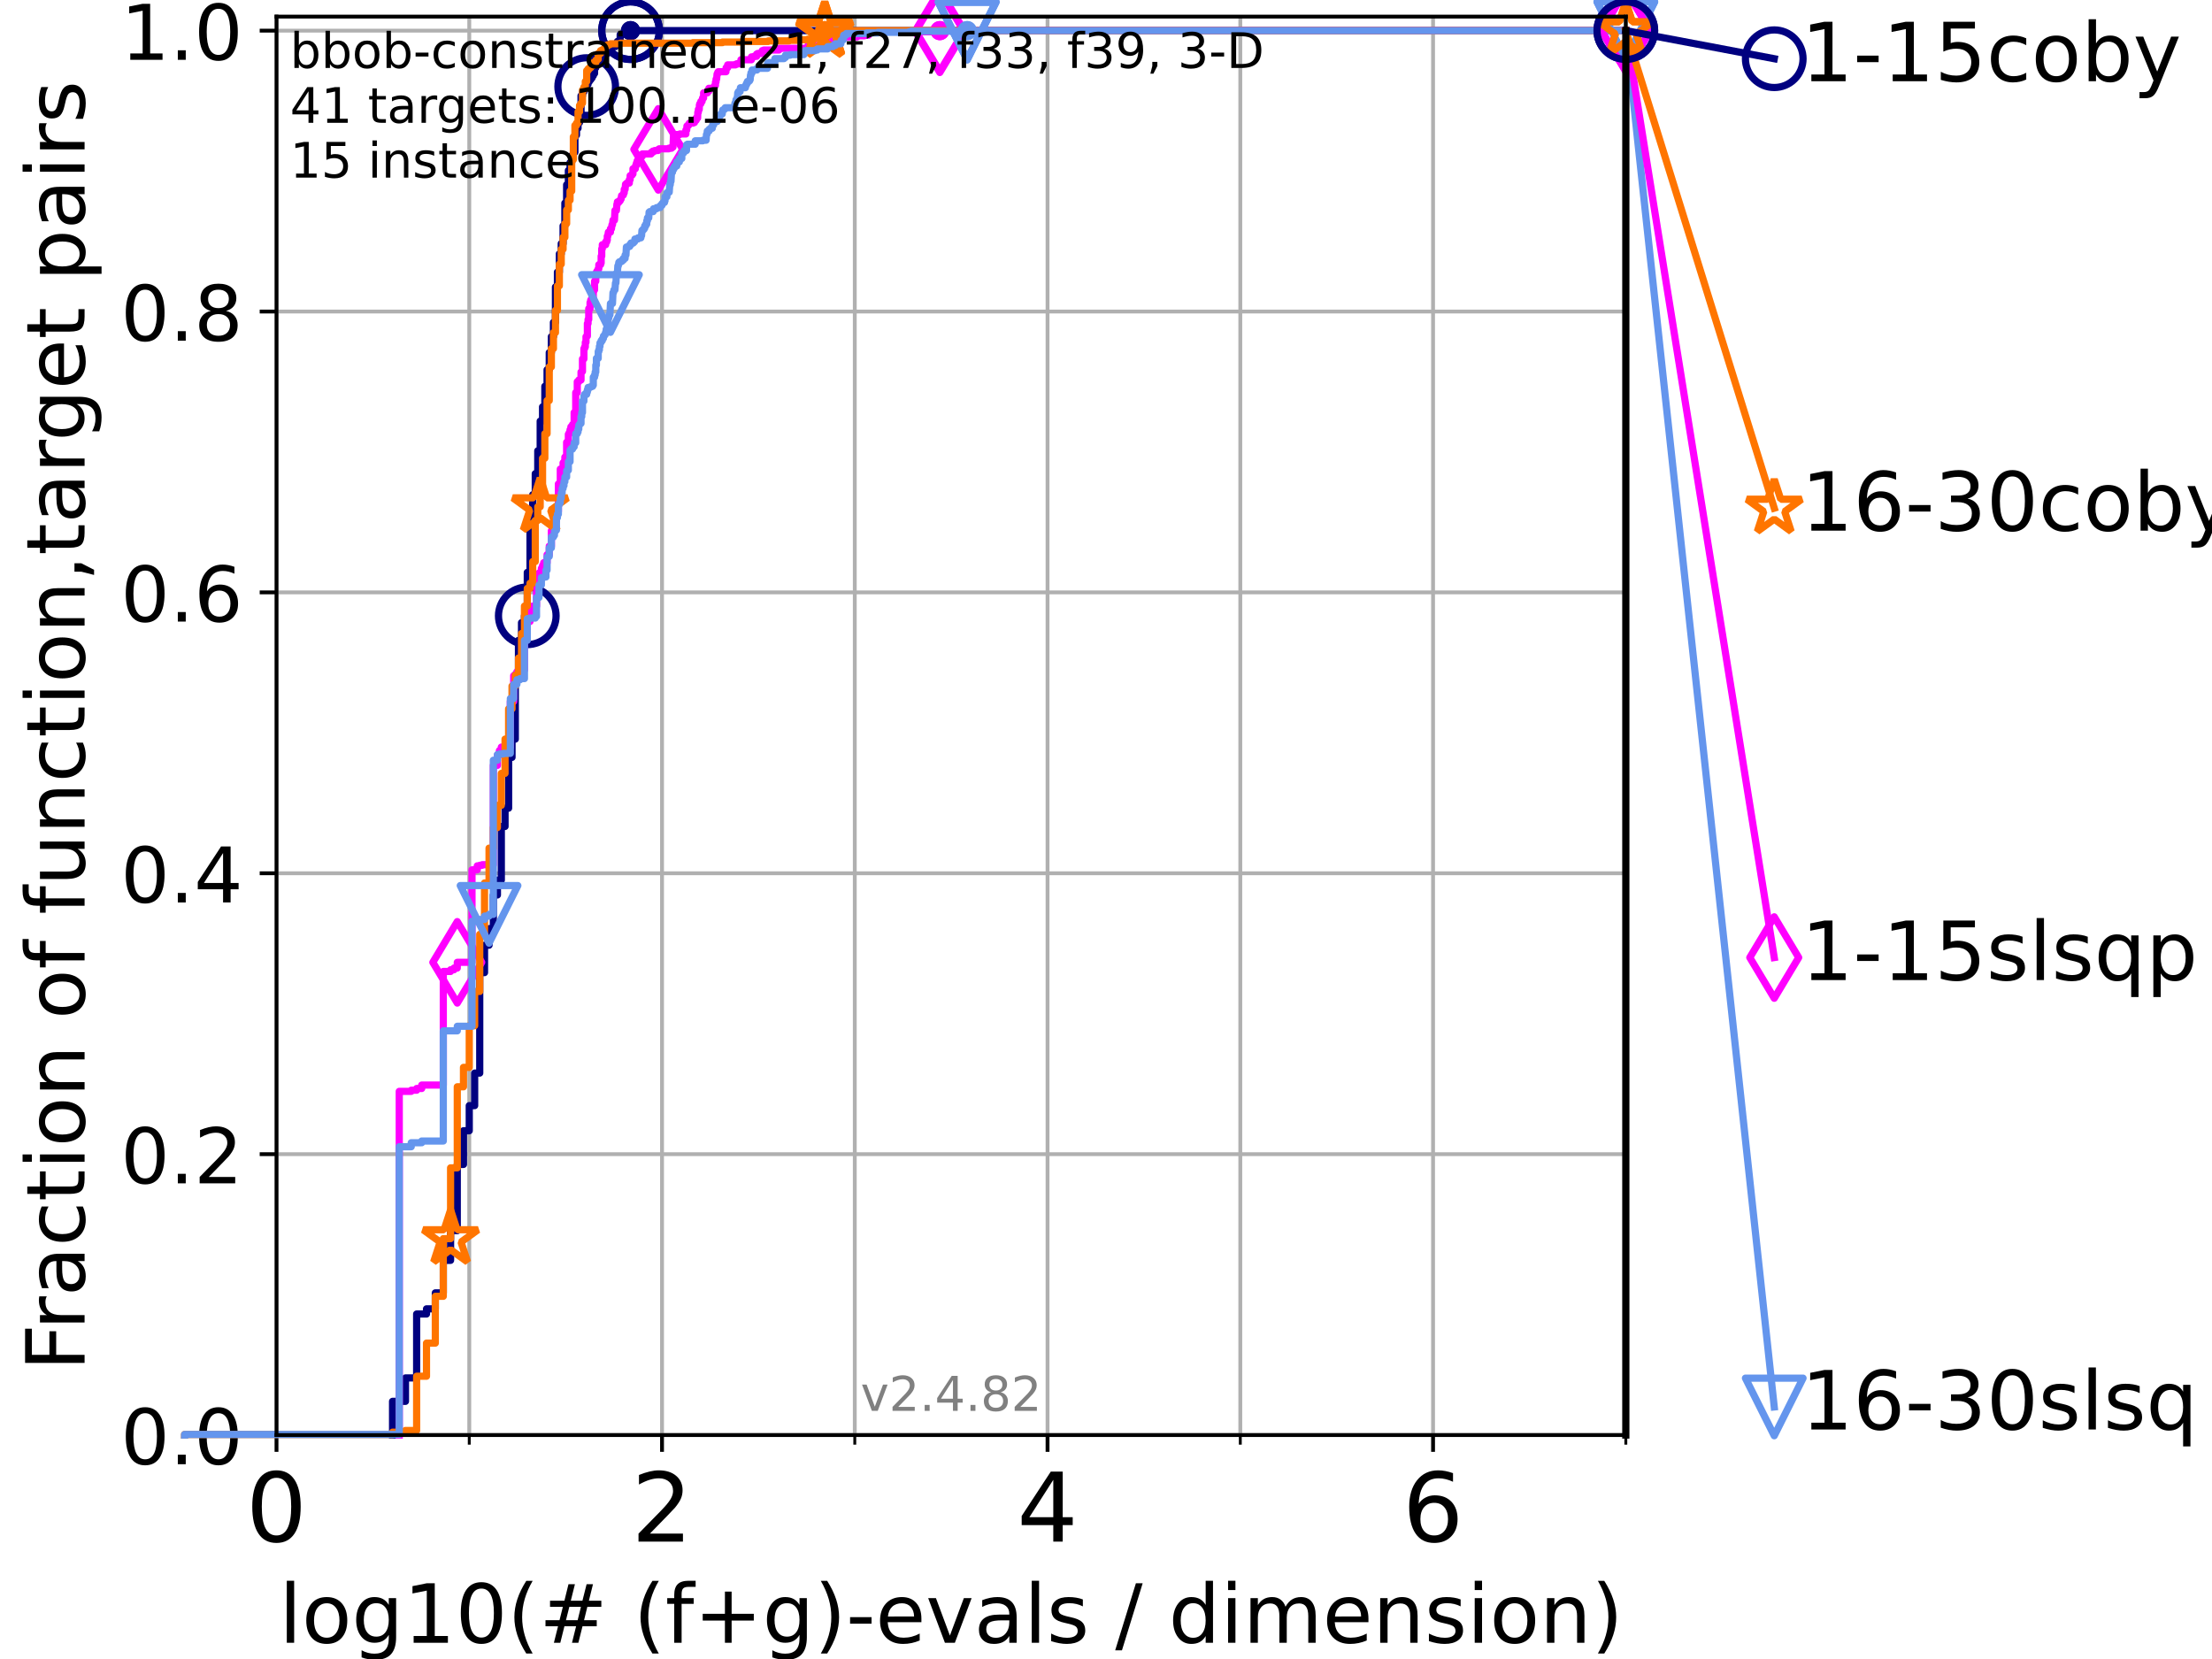 <?xml version="1.0" encoding="utf-8" standalone="no"?>
<!DOCTYPE svg PUBLIC "-//W3C//DTD SVG 1.1//EN"
  "http://www.w3.org/Graphics/SVG/1.1/DTD/svg11.dtd">
<!-- Created with matplotlib (https://matplotlib.org/) -->
<svg height="345.6pt" version="1.1" viewBox="0 0 460.8 345.6" width="460.8pt" xmlns="http://www.w3.org/2000/svg" xmlns:xlink="http://www.w3.org/1999/xlink">
 <defs>
  <style type="text/css">*{stroke-linecap:butt;stroke-linejoin:round;}</style>
 </defs>
 <g id="figure_1">
  <g id="patch_1">
   <path d="M 0 345.6 
L 460.8 345.6 
L 460.8 0 
L 0 0 
z
" style="fill:#ffffff;"/>
  </g>
  <g id="axes_1">
   <g id="patch_2">
    <path d="M 57.6 298.944 
L 338.688 298.944 
L 338.688 3.456 
L 57.6 3.456 
z
" style="fill:#ffffff;"/>
   </g>
   <g id="matplotlib.axis_1">
    <g id="xtick_1">
     <g id="line2d_1">
      <path clip-path="url(#p19b8357b00)" d="M 57.6 298.944 
L 57.6 3.456 
" style="fill:none;stroke:#b0b0b0;stroke-linecap:square;stroke-width:0.8;"/>
     </g>
     <g id="line2d_2">
      <defs>
       <path d="M 0 0 
L 0 3.5 
" id="md0eb35af1d" style="stroke:#000000;stroke-width:0.8;"/>
      </defs>
      <g>
       <use style="stroke:#000000;stroke-width:0.8;" x="57.6" xlink:href="#md0eb35af1d" y="298.944"/>
      </g>
     </g>
     <g id="text_1">
      <!-- 0 -->
      <g transform="translate(51.237 321.141)scale(0.2 -0.2)">
       <defs>
        <path d="M 31.781 66.406 
Q 24.172 66.406 20.328 58.906 
Q 16.5 51.422 16.5 36.375 
Q 16.5 21.391 20.328 13.891 
Q 24.172 6.391 31.781 6.391 
Q 39.453 6.391 43.281 13.891 
Q 47.125 21.391 47.125 36.375 
Q 47.125 51.422 43.281 58.906 
Q 39.453 66.406 31.781 66.406 
z
M 31.781 74.219 
Q 44.047 74.219 50.516 64.516 
Q 56.984 54.828 56.984 36.375 
Q 56.984 17.969 50.516 8.266 
Q 44.047 -1.422 31.781 -1.422 
Q 19.531 -1.422 13.062 8.266 
Q 6.594 17.969 6.594 36.375 
Q 6.594 54.828 13.062 64.516 
Q 19.531 74.219 31.781 74.219 
z
" id="DejaVuSans-48"/>
       </defs>
       <use xlink:href="#DejaVuSans-48"/>
      </g>
     </g>
    </g>
    <g id="xtick_2">
     <g id="line2d_3">
      <path clip-path="url(#p19b8357b00)" d="M 137.911 298.944 
L 137.911 3.456 
" style="fill:none;stroke:#b0b0b0;stroke-linecap:square;stroke-width:0.8;"/>
     </g>
     <g id="line2d_4">
      <g>
       <use style="stroke:#000000;stroke-width:0.8;" x="137.911" xlink:href="#md0eb35af1d" y="298.944"/>
      </g>
     </g>
     <g id="text_2">
      <!-- 2 -->
      <g transform="translate(131.548 321.141)scale(0.2 -0.2)">
       <defs>
        <path d="M 19.188 8.297 
L 53.609 8.297 
L 53.609 0 
L 7.328 0 
L 7.328 8.297 
Q 12.938 14.109 22.625 23.891 
Q 32.328 33.688 34.812 36.531 
Q 39.547 41.844 41.422 45.531 
Q 43.312 49.219 43.312 52.781 
Q 43.312 58.594 39.234 62.25 
Q 35.156 65.922 28.609 65.922 
Q 23.969 65.922 18.812 64.312 
Q 13.672 62.703 7.812 59.422 
L 7.812 69.391 
Q 13.766 71.781 18.938 73 
Q 24.125 74.219 28.422 74.219 
Q 39.75 74.219 46.484 68.547 
Q 53.219 62.891 53.219 53.422 
Q 53.219 48.922 51.531 44.891 
Q 49.859 40.875 45.406 35.406 
Q 44.188 33.984 37.641 27.219 
Q 31.109 20.453 19.188 8.297 
z
" id="DejaVuSans-50"/>
       </defs>
       <use xlink:href="#DejaVuSans-50"/>
      </g>
     </g>
    </g>
    <g id="xtick_3">
     <g id="line2d_5">
      <path clip-path="url(#p19b8357b00)" d="M 218.222 298.944 
L 218.222 3.456 
" style="fill:none;stroke:#b0b0b0;stroke-linecap:square;stroke-width:0.8;"/>
     </g>
     <g id="line2d_6">
      <g>
       <use style="stroke:#000000;stroke-width:0.8;" x="218.222" xlink:href="#md0eb35af1d" y="298.944"/>
      </g>
     </g>
     <g id="text_3">
      <!-- 4 -->
      <g transform="translate(211.859 321.141)scale(0.2 -0.2)">
       <defs>
        <path d="M 37.797 64.312 
L 12.891 25.391 
L 37.797 25.391 
z
M 35.203 72.906 
L 47.609 72.906 
L 47.609 25.391 
L 58.016 25.391 
L 58.016 17.188 
L 47.609 17.188 
L 47.609 0 
L 37.797 0 
L 37.797 17.188 
L 4.891 17.188 
L 4.891 26.703 
z
" id="DejaVuSans-52"/>
       </defs>
       <use xlink:href="#DejaVuSans-52"/>
      </g>
     </g>
    </g>
    <g id="xtick_4">
     <g id="line2d_7">
      <path clip-path="url(#p19b8357b00)" d="M 298.533 298.944 
L 298.533 3.456 
" style="fill:none;stroke:#b0b0b0;stroke-linecap:square;stroke-width:0.8;"/>
     </g>
     <g id="line2d_8">
      <g>
       <use style="stroke:#000000;stroke-width:0.8;" x="298.533" xlink:href="#md0eb35af1d" y="298.944"/>
      </g>
     </g>
     <g id="text_4">
      <!-- 6 -->
      <g transform="translate(292.17 321.141)scale(0.2 -0.2)">
       <defs>
        <path d="M 33.016 40.375 
Q 26.375 40.375 22.484 35.828 
Q 18.609 31.297 18.609 23.391 
Q 18.609 15.531 22.484 10.953 
Q 26.375 6.391 33.016 6.391 
Q 39.656 6.391 43.531 10.953 
Q 47.406 15.531 47.406 23.391 
Q 47.406 31.297 43.531 35.828 
Q 39.656 40.375 33.016 40.375 
z
M 52.594 71.297 
L 52.594 62.312 
Q 48.875 64.062 45.094 64.984 
Q 41.312 65.922 37.594 65.922 
Q 27.828 65.922 22.672 59.328 
Q 17.531 52.734 16.797 39.406 
Q 19.672 43.656 24.016 45.922 
Q 28.375 48.188 33.594 48.188 
Q 44.578 48.188 50.953 41.516 
Q 57.328 34.859 57.328 23.391 
Q 57.328 12.156 50.688 5.359 
Q 44.047 -1.422 33.016 -1.422 
Q 20.359 -1.422 13.672 8.266 
Q 6.984 17.969 6.984 36.375 
Q 6.984 53.656 15.188 63.938 
Q 23.391 74.219 37.203 74.219 
Q 40.922 74.219 44.703 73.484 
Q 48.484 72.75 52.594 71.297 
z
" id="DejaVuSans-54"/>
       </defs>
       <use xlink:href="#DejaVuSans-54"/>
      </g>
     </g>
    </g>
    <g id="xtick_5">
     <g id="line2d_9">
      <path clip-path="url(#p19b8357b00)" d="M 97.755 298.944 
L 97.755 3.456 
" style="fill:none;stroke:#b0b0b0;stroke-linecap:square;stroke-width:0.8;"/>
     </g>
     <g id="line2d_10">
      <defs>
       <path d="M 0 0 
L 0 2 
" id="m7170b10fc7" style="stroke:#000000;stroke-width:0.6;"/>
      </defs>
      <g>
       <use style="stroke:#000000;stroke-width:0.6;" x="97.755" xlink:href="#m7170b10fc7" y="298.944"/>
      </g>
     </g>
    </g>
    <g id="xtick_6">
     <g id="line2d_11">
      <path clip-path="url(#p19b8357b00)" d="M 178.066 298.944 
L 178.066 3.456 
" style="fill:none;stroke:#b0b0b0;stroke-linecap:square;stroke-width:0.8;"/>
     </g>
     <g id="line2d_12">
      <g>
       <use style="stroke:#000000;stroke-width:0.6;" x="178.066" xlink:href="#m7170b10fc7" y="298.944"/>
      </g>
     </g>
    </g>
    <g id="xtick_7">
     <g id="line2d_13">
      <path clip-path="url(#p19b8357b00)" d="M 258.377 298.944 
L 258.377 3.456 
" style="fill:none;stroke:#b0b0b0;stroke-linecap:square;stroke-width:0.8;"/>
     </g>
     <g id="line2d_14">
      <g>
       <use style="stroke:#000000;stroke-width:0.6;" x="258.377" xlink:href="#m7170b10fc7" y="298.944"/>
      </g>
     </g>
    </g>
    <g id="xtick_8">
     <g id="line2d_15">
      <path clip-path="url(#p19b8357b00)" d="M 338.688 298.944 
L 338.688 3.456 
" style="fill:none;stroke:#b0b0b0;stroke-linecap:square;stroke-width:0.8;"/>
     </g>
     <g id="line2d_16">
      <g>
       <use style="stroke:#000000;stroke-width:0.6;" x="338.688" xlink:href="#m7170b10fc7" y="298.944"/>
      </g>
     </g>
    </g>
    <g id="text_5">
     <!-- log10(# (f+g)-evals / dimension) -->
     <g transform="translate(58.145 342.218)scale(0.17 -0.17)">
      <defs>
       <path d="M 9.422 75.984 
L 18.406 75.984 
L 18.406 0 
L 9.422 0 
z
" id="DejaVuSans-108"/>
       <path d="M 30.609 48.391 
Q 23.391 48.391 19.188 42.75 
Q 14.984 37.109 14.984 27.297 
Q 14.984 17.484 19.156 11.844 
Q 23.344 6.203 30.609 6.203 
Q 37.797 6.203 41.984 11.859 
Q 46.188 17.531 46.188 27.297 
Q 46.188 37.016 41.984 42.703 
Q 37.797 48.391 30.609 48.391 
z
M 30.609 56 
Q 42.328 56 49.016 48.375 
Q 55.719 40.766 55.719 27.297 
Q 55.719 13.875 49.016 6.219 
Q 42.328 -1.422 30.609 -1.422 
Q 18.844 -1.422 12.172 6.219 
Q 5.516 13.875 5.516 27.297 
Q 5.516 40.766 12.172 48.375 
Q 18.844 56 30.609 56 
z
" id="DejaVuSans-111"/>
       <path d="M 45.406 27.984 
Q 45.406 37.75 41.375 43.109 
Q 37.359 48.484 30.078 48.484 
Q 22.859 48.484 18.828 43.109 
Q 14.797 37.75 14.797 27.984 
Q 14.797 18.266 18.828 12.891 
Q 22.859 7.516 30.078 7.516 
Q 37.359 7.516 41.375 12.891 
Q 45.406 18.266 45.406 27.984 
z
M 54.391 6.781 
Q 54.391 -7.172 48.188 -13.984 
Q 42 -20.797 29.203 -20.797 
Q 24.469 -20.797 20.266 -20.094 
Q 16.062 -19.391 12.109 -17.922 
L 12.109 -9.188 
Q 16.062 -11.328 19.922 -12.344 
Q 23.781 -13.375 27.781 -13.375 
Q 36.625 -13.375 41.016 -8.766 
Q 45.406 -4.156 45.406 5.172 
L 45.406 9.625 
Q 42.625 4.781 38.281 2.391 
Q 33.938 0 27.875 0 
Q 17.828 0 11.672 7.656 
Q 5.516 15.328 5.516 27.984 
Q 5.516 40.672 11.672 48.328 
Q 17.828 56 27.875 56 
Q 33.938 56 38.281 53.609 
Q 42.625 51.219 45.406 46.391 
L 45.406 54.688 
L 54.391 54.688 
z
" id="DejaVuSans-103"/>
       <path d="M 12.406 8.297 
L 28.516 8.297 
L 28.516 63.922 
L 10.984 60.406 
L 10.984 69.391 
L 28.422 72.906 
L 38.281 72.906 
L 38.281 8.297 
L 54.391 8.297 
L 54.391 0 
L 12.406 0 
z
" id="DejaVuSans-49"/>
       <path d="M 31 75.875 
Q 24.469 64.656 21.281 53.656 
Q 18.109 42.672 18.109 31.391 
Q 18.109 20.125 21.312 9.062 
Q 24.516 -2 31 -13.188 
L 23.188 -13.188 
Q 15.875 -1.703 12.234 9.375 
Q 8.594 20.453 8.594 31.391 
Q 8.594 42.281 12.203 53.312 
Q 15.828 64.359 23.188 75.875 
z
" id="DejaVuSans-40"/>
       <path d="M 51.125 44 
L 36.922 44 
L 32.812 27.688 
L 47.125 27.688 
z
M 43.797 71.781 
L 38.719 51.516 
L 52.984 51.516 
L 58.109 71.781 
L 65.922 71.781 
L 60.891 51.516 
L 76.125 51.516 
L 76.125 44 
L 58.984 44 
L 54.984 27.688 
L 70.516 27.688 
L 70.516 20.219 
L 53.078 20.219 
L 48 0 
L 40.188 0 
L 45.219 20.219 
L 30.906 20.219 
L 25.875 0 
L 18.016 0 
L 23.094 20.219 
L 7.719 20.219 
L 7.719 27.688 
L 24.906 27.688 
L 29 44 
L 13.281 44 
L 13.281 51.516 
L 30.906 51.516 
L 35.891 71.781 
z
" id="DejaVuSans-35"/>
       <path id="DejaVuSans-32"/>
       <path d="M 37.109 75.984 
L 37.109 68.5 
L 28.516 68.5 
Q 23.688 68.5 21.797 66.547 
Q 19.922 64.594 19.922 59.516 
L 19.922 54.688 
L 34.719 54.688 
L 34.719 47.703 
L 19.922 47.703 
L 19.922 0 
L 10.891 0 
L 10.891 47.703 
L 2.297 47.703 
L 2.297 54.688 
L 10.891 54.688 
L 10.891 58.5 
Q 10.891 67.625 15.141 71.797 
Q 19.391 75.984 28.609 75.984 
z
" id="DejaVuSans-102"/>
       <path d="M 46 62.703 
L 46 35.5 
L 73.188 35.5 
L 73.188 27.203 
L 46 27.203 
L 46 0 
L 37.797 0 
L 37.797 27.203 
L 10.594 27.203 
L 10.594 35.5 
L 37.797 35.5 
L 37.797 62.703 
z
" id="DejaVuSans-43"/>
       <path d="M 8.016 75.875 
L 15.828 75.875 
Q 23.141 64.359 26.781 53.312 
Q 30.422 42.281 30.422 31.391 
Q 30.422 20.453 26.781 9.375 
Q 23.141 -1.703 15.828 -13.188 
L 8.016 -13.188 
Q 14.5 -2 17.703 9.062 
Q 20.906 20.125 20.906 31.391 
Q 20.906 42.672 17.703 53.656 
Q 14.5 64.656 8.016 75.875 
z
" id="DejaVuSans-41"/>
       <path d="M 4.891 31.391 
L 31.203 31.391 
L 31.203 23.391 
L 4.891 23.391 
z
" id="DejaVuSans-45"/>
       <path d="M 56.203 29.594 
L 56.203 25.203 
L 14.891 25.203 
Q 15.484 15.922 20.484 11.062 
Q 25.484 6.203 34.422 6.203 
Q 39.594 6.203 44.453 7.469 
Q 49.312 8.734 54.109 11.281 
L 54.109 2.781 
Q 49.266 0.734 44.188 -0.344 
Q 39.109 -1.422 33.891 -1.422 
Q 20.797 -1.422 13.156 6.188 
Q 5.516 13.812 5.516 26.812 
Q 5.516 40.234 12.766 48.109 
Q 20.016 56 32.328 56 
Q 43.359 56 49.781 48.891 
Q 56.203 41.797 56.203 29.594 
z
M 47.219 32.234 
Q 47.125 39.594 43.094 43.984 
Q 39.062 48.391 32.422 48.391 
Q 24.906 48.391 20.391 44.141 
Q 15.875 39.891 15.188 32.172 
z
" id="DejaVuSans-101"/>
       <path d="M 2.984 54.688 
L 12.5 54.688 
L 29.594 8.797 
L 46.688 54.688 
L 56.203 54.688 
L 35.688 0 
L 23.484 0 
z
" id="DejaVuSans-118"/>
       <path d="M 34.281 27.484 
Q 23.391 27.484 19.188 25 
Q 14.984 22.516 14.984 16.5 
Q 14.984 11.719 18.141 8.906 
Q 21.297 6.109 26.703 6.109 
Q 34.188 6.109 38.703 11.406 
Q 43.219 16.703 43.219 25.484 
L 43.219 27.484 
z
M 52.203 31.203 
L 52.203 0 
L 43.219 0 
L 43.219 8.297 
Q 40.141 3.328 35.547 0.953 
Q 30.953 -1.422 24.312 -1.422 
Q 15.922 -1.422 10.953 3.297 
Q 6 8.016 6 15.922 
Q 6 25.141 12.172 29.828 
Q 18.359 34.516 30.609 34.516 
L 43.219 34.516 
L 43.219 35.406 
Q 43.219 41.609 39.141 45 
Q 35.062 48.391 27.688 48.391 
Q 23 48.391 18.547 47.266 
Q 14.109 46.141 10.016 43.891 
L 10.016 52.203 
Q 14.938 54.109 19.578 55.047 
Q 24.219 56 28.609 56 
Q 40.484 56 46.344 49.844 
Q 52.203 43.703 52.203 31.203 
z
" id="DejaVuSans-97"/>
       <path d="M 44.281 53.078 
L 44.281 44.578 
Q 40.484 46.531 36.375 47.5 
Q 32.281 48.484 27.875 48.484 
Q 21.188 48.484 17.844 46.438 
Q 14.5 44.391 14.5 40.281 
Q 14.5 37.156 16.891 35.375 
Q 19.281 33.594 26.516 31.984 
L 29.594 31.297 
Q 39.156 29.25 43.188 25.516 
Q 47.219 21.781 47.219 15.094 
Q 47.219 7.469 41.188 3.016 
Q 35.156 -1.422 24.609 -1.422 
Q 20.219 -1.422 15.453 -0.562 
Q 10.688 0.297 5.422 2 
L 5.422 11.281 
Q 10.406 8.688 15.234 7.391 
Q 20.062 6.109 24.812 6.109 
Q 31.156 6.109 34.562 8.281 
Q 37.984 10.453 37.984 14.406 
Q 37.984 18.062 35.516 20.016 
Q 33.062 21.969 24.703 23.781 
L 21.578 24.516 
Q 13.234 26.266 9.516 29.906 
Q 5.812 33.547 5.812 39.891 
Q 5.812 47.609 11.281 51.797 
Q 16.75 56 26.812 56 
Q 31.781 56 36.172 55.266 
Q 40.578 54.547 44.281 53.078 
z
" id="DejaVuSans-115"/>
       <path d="M 25.391 72.906 
L 33.688 72.906 
L 8.297 -9.281 
L 0 -9.281 
z
" id="DejaVuSans-47"/>
       <path d="M 45.406 46.391 
L 45.406 75.984 
L 54.391 75.984 
L 54.391 0 
L 45.406 0 
L 45.406 8.203 
Q 42.578 3.328 38.25 0.953 
Q 33.938 -1.422 27.875 -1.422 
Q 17.969 -1.422 11.734 6.484 
Q 5.516 14.406 5.516 27.297 
Q 5.516 40.188 11.734 48.094 
Q 17.969 56 27.875 56 
Q 33.938 56 38.25 53.625 
Q 42.578 51.266 45.406 46.391 
z
M 14.797 27.297 
Q 14.797 17.391 18.875 11.75 
Q 22.953 6.109 30.078 6.109 
Q 37.203 6.109 41.297 11.75 
Q 45.406 17.391 45.406 27.297 
Q 45.406 37.203 41.297 42.844 
Q 37.203 48.484 30.078 48.484 
Q 22.953 48.484 18.875 42.844 
Q 14.797 37.203 14.797 27.297 
z
" id="DejaVuSans-100"/>
       <path d="M 9.422 54.688 
L 18.406 54.688 
L 18.406 0 
L 9.422 0 
z
M 9.422 75.984 
L 18.406 75.984 
L 18.406 64.594 
L 9.422 64.594 
z
" id="DejaVuSans-105"/>
       <path d="M 52 44.188 
Q 55.375 50.25 60.062 53.125 
Q 64.75 56 71.094 56 
Q 79.641 56 84.281 50.016 
Q 88.922 44.047 88.922 33.016 
L 88.922 0 
L 79.891 0 
L 79.891 32.719 
Q 79.891 40.578 77.094 44.375 
Q 74.312 48.188 68.609 48.188 
Q 61.625 48.188 57.562 43.547 
Q 53.516 38.922 53.516 30.906 
L 53.516 0 
L 44.484 0 
L 44.484 32.719 
Q 44.484 40.625 41.703 44.406 
Q 38.922 48.188 33.109 48.188 
Q 26.219 48.188 22.156 43.531 
Q 18.109 38.875 18.109 30.906 
L 18.109 0 
L 9.078 0 
L 9.078 54.688 
L 18.109 54.688 
L 18.109 46.188 
Q 21.188 51.219 25.484 53.609 
Q 29.781 56 35.688 56 
Q 41.656 56 45.828 52.969 
Q 50 49.953 52 44.188 
z
" id="DejaVuSans-109"/>
       <path d="M 54.891 33.016 
L 54.891 0 
L 45.906 0 
L 45.906 32.719 
Q 45.906 40.484 42.875 44.328 
Q 39.844 48.188 33.797 48.188 
Q 26.516 48.188 22.312 43.547 
Q 18.109 38.922 18.109 30.906 
L 18.109 0 
L 9.078 0 
L 9.078 54.688 
L 18.109 54.688 
L 18.109 46.188 
Q 21.344 51.125 25.703 53.562 
Q 30.078 56 35.797 56 
Q 45.219 56 50.047 50.172 
Q 54.891 44.344 54.891 33.016 
z
" id="DejaVuSans-110"/>
      </defs>
      <use xlink:href="#DejaVuSans-108"/>
      <use x="27.783" xlink:href="#DejaVuSans-111"/>
      <use x="88.965" xlink:href="#DejaVuSans-103"/>
      <use x="152.441" xlink:href="#DejaVuSans-49"/>
      <use x="216.064" xlink:href="#DejaVuSans-48"/>
      <use x="279.688" xlink:href="#DejaVuSans-40"/>
      <use x="318.701" xlink:href="#DejaVuSans-35"/>
      <use x="402.49" xlink:href="#DejaVuSans-32"/>
      <use x="434.277" xlink:href="#DejaVuSans-40"/>
      <use x="473.291" xlink:href="#DejaVuSans-102"/>
      <use x="508.496" xlink:href="#DejaVuSans-43"/>
      <use x="592.285" xlink:href="#DejaVuSans-103"/>
      <use x="655.762" xlink:href="#DejaVuSans-41"/>
      <use x="694.775" xlink:href="#DejaVuSans-45"/>
      <use x="730.859" xlink:href="#DejaVuSans-101"/>
      <use x="792.383" xlink:href="#DejaVuSans-118"/>
      <use x="851.562" xlink:href="#DejaVuSans-97"/>
      <use x="912.842" xlink:href="#DejaVuSans-108"/>
      <use x="940.625" xlink:href="#DejaVuSans-115"/>
      <use x="992.725" xlink:href="#DejaVuSans-32"/>
      <use x="1024.512" xlink:href="#DejaVuSans-47"/>
      <use x="1058.203" xlink:href="#DejaVuSans-32"/>
      <use x="1089.99" xlink:href="#DejaVuSans-100"/>
      <use x="1153.467" xlink:href="#DejaVuSans-105"/>
      <use x="1181.25" xlink:href="#DejaVuSans-109"/>
      <use x="1278.662" xlink:href="#DejaVuSans-101"/>
      <use x="1340.186" xlink:href="#DejaVuSans-110"/>
      <use x="1403.564" xlink:href="#DejaVuSans-115"/>
      <use x="1455.664" xlink:href="#DejaVuSans-105"/>
      <use x="1483.447" xlink:href="#DejaVuSans-111"/>
      <use x="1544.629" xlink:href="#DejaVuSans-110"/>
      <use x="1608.008" xlink:href="#DejaVuSans-41"/>
     </g>
    </g>
   </g>
   <g id="matplotlib.axis_2">
    <g id="ytick_1">
     <g id="line2d_17">
      <path clip-path="url(#p19b8357b00)" d="M 57.6 298.944 
L 338.688 298.944 
" style="fill:none;stroke:#b0b0b0;stroke-linecap:square;stroke-width:0.8;"/>
     </g>
     <g id="line2d_18">
      <defs>
       <path d="M 0 0 
L -3.5 0 
" id="md142f75081" style="stroke:#000000;stroke-width:0.8;"/>
      </defs>
      <g>
       <use style="stroke:#000000;stroke-width:0.8;" x="57.6" xlink:href="#md142f75081" y="298.944"/>
      </g>
     </g>
     <g id="text_6">
      <!-- 0.0 -->
      <g transform="translate(25.155 305.023)scale(0.16 -0.16)">
       <defs>
        <path d="M 10.688 12.406 
L 21 12.406 
L 21 0 
L 10.688 0 
z
" id="DejaVuSans-46"/>
       </defs>
       <use xlink:href="#DejaVuSans-48"/>
       <use x="63.623" xlink:href="#DejaVuSans-46"/>
       <use x="95.41" xlink:href="#DejaVuSans-48"/>
      </g>
     </g>
    </g>
    <g id="ytick_2">
     <g id="line2d_19">
      <path clip-path="url(#p19b8357b00)" d="M 57.6 240.432 
L 338.688 240.432 
" style="fill:none;stroke:#b0b0b0;stroke-linecap:square;stroke-width:0.8;"/>
     </g>
     <g id="line2d_20">
      <g>
       <use style="stroke:#000000;stroke-width:0.8;" x="57.6" xlink:href="#md142f75081" y="240.432"/>
      </g>
     </g>
     <g id="text_7">
      <!-- 0.2 -->
      <g transform="translate(25.155 246.51)scale(0.16 -0.16)">
       <use xlink:href="#DejaVuSans-48"/>
       <use x="63.623" xlink:href="#DejaVuSans-46"/>
       <use x="95.41" xlink:href="#DejaVuSans-50"/>
      </g>
     </g>
    </g>
    <g id="ytick_3">
     <g id="line2d_21">
      <path clip-path="url(#p19b8357b00)" d="M 57.6 181.919 
L 338.688 181.919 
" style="fill:none;stroke:#b0b0b0;stroke-linecap:square;stroke-width:0.8;"/>
     </g>
     <g id="line2d_22">
      <g>
       <use style="stroke:#000000;stroke-width:0.8;" x="57.6" xlink:href="#md142f75081" y="181.919"/>
      </g>
     </g>
     <g id="text_8">
      <!-- 0.4 -->
      <g transform="translate(25.155 187.998)scale(0.16 -0.16)">
       <use xlink:href="#DejaVuSans-48"/>
       <use x="63.623" xlink:href="#DejaVuSans-46"/>
       <use x="95.41" xlink:href="#DejaVuSans-52"/>
      </g>
     </g>
    </g>
    <g id="ytick_4">
     <g id="line2d_23">
      <path clip-path="url(#p19b8357b00)" d="M 57.6 123.407 
L 338.688 123.407 
" style="fill:none;stroke:#b0b0b0;stroke-linecap:square;stroke-width:0.8;"/>
     </g>
     <g id="line2d_24">
      <g>
       <use style="stroke:#000000;stroke-width:0.8;" x="57.6" xlink:href="#md142f75081" y="123.407"/>
      </g>
     </g>
     <g id="text_9">
      <!-- 0.6 -->
      <g transform="translate(25.155 129.485)scale(0.16 -0.16)">
       <use xlink:href="#DejaVuSans-48"/>
       <use x="63.623" xlink:href="#DejaVuSans-46"/>
       <use x="95.41" xlink:href="#DejaVuSans-54"/>
      </g>
     </g>
    </g>
    <g id="ytick_5">
     <g id="line2d_25">
      <path clip-path="url(#p19b8357b00)" d="M 57.6 64.894 
L 338.688 64.894 
" style="fill:none;stroke:#b0b0b0;stroke-linecap:square;stroke-width:0.8;"/>
     </g>
     <g id="line2d_26">
      <g>
       <use style="stroke:#000000;stroke-width:0.8;" x="57.6" xlink:href="#md142f75081" y="64.894"/>
      </g>
     </g>
     <g id="text_10">
      <!-- 0.8 -->
      <g transform="translate(25.155 70.973)scale(0.16 -0.16)">
       <defs>
        <path d="M 31.781 34.625 
Q 24.75 34.625 20.719 30.859 
Q 16.703 27.094 16.703 20.516 
Q 16.703 13.922 20.719 10.156 
Q 24.75 6.391 31.781 6.391 
Q 38.812 6.391 42.859 10.172 
Q 46.922 13.969 46.922 20.516 
Q 46.922 27.094 42.891 30.859 
Q 38.875 34.625 31.781 34.625 
z
M 21.922 38.812 
Q 15.578 40.375 12.031 44.719 
Q 8.5 49.078 8.5 55.328 
Q 8.5 64.062 14.719 69.141 
Q 20.953 74.219 31.781 74.219 
Q 42.672 74.219 48.875 69.141 
Q 55.078 64.062 55.078 55.328 
Q 55.078 49.078 51.531 44.719 
Q 48 40.375 41.703 38.812 
Q 48.828 37.156 52.797 32.312 
Q 56.781 27.484 56.781 20.516 
Q 56.781 9.906 50.312 4.234 
Q 43.844 -1.422 31.781 -1.422 
Q 19.734 -1.422 13.25 4.234 
Q 6.781 9.906 6.781 20.516 
Q 6.781 27.484 10.781 32.312 
Q 14.797 37.156 21.922 38.812 
z
M 18.312 54.391 
Q 18.312 48.734 21.844 45.562 
Q 25.391 42.391 31.781 42.391 
Q 38.141 42.391 41.719 45.562 
Q 45.312 48.734 45.312 54.391 
Q 45.312 60.062 41.719 63.234 
Q 38.141 66.406 31.781 66.406 
Q 25.391 66.406 21.844 63.234 
Q 18.312 60.062 18.312 54.391 
z
" id="DejaVuSans-56"/>
       </defs>
       <use xlink:href="#DejaVuSans-48"/>
       <use x="63.623" xlink:href="#DejaVuSans-46"/>
       <use x="95.41" xlink:href="#DejaVuSans-56"/>
      </g>
     </g>
    </g>
    <g id="ytick_6">
     <g id="line2d_27">
      <path clip-path="url(#p19b8357b00)" d="M 57.6 6.382 
L 338.688 6.382 
" style="fill:none;stroke:#b0b0b0;stroke-linecap:square;stroke-width:0.8;"/>
     </g>
     <g id="line2d_28">
      <g>
       <use style="stroke:#000000;stroke-width:0.8;" x="57.6" xlink:href="#md142f75081" y="6.382"/>
      </g>
     </g>
     <g id="text_11">
      <!-- 1.0 -->
      <g transform="translate(25.155 12.46)scale(0.16 -0.16)">
       <use xlink:href="#DejaVuSans-49"/>
       <use x="63.623" xlink:href="#DejaVuSans-46"/>
       <use x="95.41" xlink:href="#DejaVuSans-48"/>
      </g>
     </g>
    </g>
    <g id="text_12">
     <!-- Fraction of function,target pairs -->
     <g transform="translate(17.62 285.585)rotate(-90)scale(0.17 -0.17)">
      <defs>
       <path d="M 9.812 72.906 
L 51.703 72.906 
L 51.703 64.594 
L 19.672 64.594 
L 19.672 43.109 
L 48.578 43.109 
L 48.578 34.812 
L 19.672 34.812 
L 19.672 0 
L 9.812 0 
z
" id="DejaVuSans-70"/>
       <path d="M 41.109 46.297 
Q 39.594 47.172 37.812 47.578 
Q 36.031 48 33.891 48 
Q 26.266 48 22.188 43.047 
Q 18.109 38.094 18.109 28.812 
L 18.109 0 
L 9.078 0 
L 9.078 54.688 
L 18.109 54.688 
L 18.109 46.188 
Q 20.953 51.172 25.484 53.578 
Q 30.031 56 36.531 56 
Q 37.453 56 38.578 55.875 
Q 39.703 55.766 41.062 55.516 
z
" id="DejaVuSans-114"/>
       <path d="M 48.781 52.594 
L 48.781 44.188 
Q 44.969 46.297 41.141 47.344 
Q 37.312 48.391 33.406 48.391 
Q 24.656 48.391 19.812 42.844 
Q 14.984 37.312 14.984 27.297 
Q 14.984 17.281 19.812 11.734 
Q 24.656 6.203 33.406 6.203 
Q 37.312 6.203 41.141 7.25 
Q 44.969 8.297 48.781 10.406 
L 48.781 2.094 
Q 45.016 0.344 40.984 -0.531 
Q 36.969 -1.422 32.422 -1.422 
Q 20.062 -1.422 12.781 6.344 
Q 5.516 14.109 5.516 27.297 
Q 5.516 40.672 12.859 48.328 
Q 20.219 56 33.016 56 
Q 37.156 56 41.109 55.141 
Q 45.062 54.297 48.781 52.594 
z
" id="DejaVuSans-99"/>
       <path d="M 18.312 70.219 
L 18.312 54.688 
L 36.812 54.688 
L 36.812 47.703 
L 18.312 47.703 
L 18.312 18.016 
Q 18.312 11.328 20.141 9.422 
Q 21.969 7.516 27.594 7.516 
L 36.812 7.516 
L 36.812 0 
L 27.594 0 
Q 17.188 0 13.234 3.875 
Q 9.281 7.766 9.281 18.016 
L 9.281 47.703 
L 2.688 47.703 
L 2.688 54.688 
L 9.281 54.688 
L 9.281 70.219 
z
" id="DejaVuSans-116"/>
       <path d="M 8.5 21.578 
L 8.5 54.688 
L 17.484 54.688 
L 17.484 21.922 
Q 17.484 14.156 20.5 10.266 
Q 23.531 6.391 29.594 6.391 
Q 36.859 6.391 41.078 11.031 
Q 45.312 15.672 45.312 23.688 
L 45.312 54.688 
L 54.297 54.688 
L 54.297 0 
L 45.312 0 
L 45.312 8.406 
Q 42.047 3.422 37.719 1 
Q 33.406 -1.422 27.688 -1.422 
Q 18.266 -1.422 13.375 4.438 
Q 8.5 10.297 8.5 21.578 
z
M 31.109 56 
z
" id="DejaVuSans-117"/>
       <path d="M 11.719 12.406 
L 22.016 12.406 
L 22.016 4 
L 14.016 -11.625 
L 7.719 -11.625 
L 11.719 4 
z
" id="DejaVuSans-44"/>
       <path d="M 18.109 8.203 
L 18.109 -20.797 
L 9.078 -20.797 
L 9.078 54.688 
L 18.109 54.688 
L 18.109 46.391 
Q 20.953 51.266 25.266 53.625 
Q 29.594 56 35.594 56 
Q 45.562 56 51.781 48.094 
Q 58.016 40.188 58.016 27.297 
Q 58.016 14.406 51.781 6.484 
Q 45.562 -1.422 35.594 -1.422 
Q 29.594 -1.422 25.266 0.953 
Q 20.953 3.328 18.109 8.203 
z
M 48.688 27.297 
Q 48.688 37.203 44.609 42.844 
Q 40.531 48.484 33.406 48.484 
Q 26.266 48.484 22.188 42.844 
Q 18.109 37.203 18.109 27.297 
Q 18.109 17.391 22.188 11.75 
Q 26.266 6.109 33.406 6.109 
Q 40.531 6.109 44.609 11.75 
Q 48.688 17.391 48.688 27.297 
z
" id="DejaVuSans-112"/>
      </defs>
      <use xlink:href="#DejaVuSans-70"/>
      <use x="50.27" xlink:href="#DejaVuSans-114"/>
      <use x="91.383" xlink:href="#DejaVuSans-97"/>
      <use x="152.662" xlink:href="#DejaVuSans-99"/>
      <use x="207.643" xlink:href="#DejaVuSans-116"/>
      <use x="246.852" xlink:href="#DejaVuSans-105"/>
      <use x="274.635" xlink:href="#DejaVuSans-111"/>
      <use x="335.816" xlink:href="#DejaVuSans-110"/>
      <use x="399.195" xlink:href="#DejaVuSans-32"/>
      <use x="430.982" xlink:href="#DejaVuSans-111"/>
      <use x="492.164" xlink:href="#DejaVuSans-102"/>
      <use x="527.369" xlink:href="#DejaVuSans-32"/>
      <use x="559.156" xlink:href="#DejaVuSans-102"/>
      <use x="594.361" xlink:href="#DejaVuSans-117"/>
      <use x="657.74" xlink:href="#DejaVuSans-110"/>
      <use x="721.119" xlink:href="#DejaVuSans-99"/>
      <use x="776.1" xlink:href="#DejaVuSans-116"/>
      <use x="815.309" xlink:href="#DejaVuSans-105"/>
      <use x="843.092" xlink:href="#DejaVuSans-111"/>
      <use x="904.273" xlink:href="#DejaVuSans-110"/>
      <use x="967.652" xlink:href="#DejaVuSans-44"/>
      <use x="999.439" xlink:href="#DejaVuSans-116"/>
      <use x="1038.648" xlink:href="#DejaVuSans-97"/>
      <use x="1099.928" xlink:href="#DejaVuSans-114"/>
      <use x="1139.291" xlink:href="#DejaVuSans-103"/>
      <use x="1202.768" xlink:href="#DejaVuSans-101"/>
      <use x="1264.291" xlink:href="#DejaVuSans-116"/>
      <use x="1303.5" xlink:href="#DejaVuSans-32"/>
      <use x="1335.287" xlink:href="#DejaVuSans-112"/>
      <use x="1398.764" xlink:href="#DejaVuSans-97"/>
      <use x="1460.043" xlink:href="#DejaVuSans-105"/>
      <use x="1487.826" xlink:href="#DejaVuSans-114"/>
      <use x="1528.939" xlink:href="#DejaVuSans-115"/>
     </g>
    </g>
   </g>
   <g id="line2d_29">
    <defs>
     <path d="M 0 1.5 
C 0.398 1.5 0.779 1.342 1.061 1.061 
C 1.342 0.779 1.5 0.398 1.5 0 
C 1.5 -0.398 1.342 -0.779 1.061 -1.061 
C 0.779 -1.342 0.398 -1.5 0 -1.5 
C -0.398 -1.5 -0.779 -1.342 -1.061 -1.061 
C -1.342 -0.779 -1.5 -0.398 -1.5 0 
C -1.5 0.398 -1.342 0.779 -1.061 1.061 
C -0.779 1.342 -0.398 1.5 0 1.5 
z
" id="m9d48cd73f2" style="stroke:#000080;"/>
    </defs>
    <g>
     <use style="fill:#000080;stroke:#000080;" x="131.355" xlink:href="#m9d48cd73f2" y="6.382"/>
     <use style="fill:#000080;stroke:#000080;" x="131.355" xlink:href="#m9d48cd73f2" y="6.382"/>
    </g>
   </g>
   <g id="line2d_30">
    <path d="M 81.776 298.944 
L 81.776 291.927 
L 84.464 291.927 
L 84.464 287.051 
L 86.793 287.051 
L 86.793 273.731 
L 88.847 273.731 
L 88.847 272.661 
L 90.684 272.661 
L 90.684 269.331 
L 92.347 269.331 
L 92.347 262.552 
L 93.864 262.552 
L 93.864 256.368 
L 95.26 256.368 
L 95.26 242.572 
L 96.552 242.572 
L 96.552 235.555 
L 97.755 235.555 
L 97.755 230.323 
L 98.881 230.323 
L 98.881 223.544 
L 99.938 223.544 
L 99.938 202.612 
L 100.935 202.612 
L 100.935 196.904 
L 101.878 196.904 
L 101.878 193.455 
L 102.772 193.455 
L 102.772 186.438 
L 103.623 186.438 
L 103.623 183.346 
L 104.435 183.346 
L 104.435 172.167 
L 105.21 172.167 
L 105.21 168.361 
L 105.952 168.361 
L 105.952 157.777 
L 106.664 157.777 
L 106.664 153.971 
L 107.348 153.971 
L 107.348 140.532 
L 108.006 140.532 
L 108.006 133.397 
L 108.64 133.397 
L 108.64 129.71 
L 109.252 129.71 
L 109.252 128.283 
L 109.843 128.283 
L 109.843 119.244 
L 110.415 119.244 
L 110.415 110.681 
L 110.969 110.681 
L 110.969 103.07 
L 111.506 103.07 
L 111.506 98.67 
L 112.026 98.67 
L 112.026 93.912 
L 112.532 93.912 
L 112.532 87.728 
L 113.023 87.728 
L 113.023 84.755 
L 113.501 84.755 
L 113.501 80.474 
L 113.966 80.474 
L 113.966 77.025 
L 114.419 77.025 
L 114.419 73.457 
L 114.86 73.457 
L 114.86 70.127 
L 115.291 70.127 
L 115.291 67.154 
L 115.711 67.154 
L 115.711 59.78 
L 116.122 59.78 
L 116.122 56.688 
L 116.523 56.688 
L 116.523 52.882 
L 116.914 52.882 
L 116.914 50.742 
L 117.298 50.742 
L 117.298 47.055 
L 117.673 47.055 
L 117.673 42.298 
L 118.04 42.298 
L 118.04 38.492 
L 118.4 38.492 
L 118.4 35.519 
L 118.752 35.519 
L 118.752 33.854 
L 119.097 33.854 
L 119.097 32.427 
L 119.436 32.427 
L 119.436 31.713 
L 119.768 31.713 
L 119.768 28.145 
L 120.094 28.145 
L 120.094 26.718 
L 120.414 26.718 
L 120.414 25.529 
L 120.728 25.529 
L 120.728 23.983 
L 121.037 23.983 
L 121.037 19.939 
L 121.34 19.939 
L 121.34 19.107 
L 121.638 19.107 
L 121.638 18.631 
L 121.931 18.631 
L 121.931 18.037 
L 122.22 18.037 
L 122.22 17.561 
L 122.503 17.561 
L 122.503 16.966 
L 122.782 16.966 
L 122.782 16.609 
L 123.057 16.609 
L 123.057 16.253 
L 123.327 16.253 
L 123.327 15.777 
L 123.594 15.777 
L 123.594 15.301 
L 123.856 15.301 
L 123.856 14.112 
L 124.114 14.112 
L 124.114 13.279 
L 124.369 13.279 
L 124.369 13.042 
L 124.62 13.042 
L 124.62 12.923 
L 124.867 12.923 
L 124.867 12.566 
L 125.111 12.566 
L 125.111 12.447 
L 125.589 12.447 
L 125.589 12.09 
L 125.823 12.09 
L 125.823 11.614 
L 126.054 11.614 
L 126.054 11.377 
L 126.282 11.377 
L 126.282 11.02 
L 126.729 11.02 
L 126.729 10.663 
L 127.165 10.663 
L 127.165 9.949 
L 127.59 9.949 
L 127.59 9.712 
L 128.21 9.712 
L 128.21 9.474 
L 128.411 9.474 
L 128.411 9.117 
L 128.611 9.117 
L 128.611 8.641 
L 128.808 8.641 
L 128.808 8.522 
L 129.002 8.522 
L 129.002 8.403 
L 129.195 8.403 
L 129.195 7.214 
L 129.386 7.214 
L 129.386 7.095 
L 130.309 7.095 
L 130.309 6.857 
L 130.488 6.857 
L 130.488 6.619 
L 131.355 6.619 
L 131.355 6.382 
L 338.688 6.382 
L 338.688 6.382 
" style="fill:none;stroke:#000080;stroke-linecap:square;stroke-width:1.5;"/>
   </g>
   <g id="line2d_31">
    <defs>
     <path d="M 0 6 
C 1.591 6 3.117 5.368 4.243 4.243 
C 5.368 3.117 6 1.591 6 0 
C 6 -1.591 5.368 -3.117 4.243 -4.243 
C 3.117 -5.368 1.591 -6 0 -6 
C -1.591 -6 -3.117 -5.368 -4.243 -4.243 
C -5.368 -3.117 -6 -1.591 -6 0 
C -6 1.591 -5.368 3.117 -4.243 4.243 
C -3.117 5.368 -1.591 6 0 6 
z
" id="mb2db8b400c" style="stroke:#000080;stroke-width:1.5;"/>
    </defs>
    <g>
     <use style="fill-opacity:0;stroke:#000080;stroke-width:1.5;" x="109.843" xlink:href="#mb2db8b400c" y="128.283"/>
     <use style="fill-opacity:0;stroke:#000080;stroke-width:1.5;" x="122.22" xlink:href="#mb2db8b400c" y="18.037"/>
     <use style="fill-opacity:0;stroke:#000080;stroke-width:1.5;" x="131.355" xlink:href="#mb2db8b400c" y="6.382"/>
     <use style="fill-opacity:0;stroke:#000080;stroke-width:1.5;" x="131.355" xlink:href="#mb2db8b400c" y="6.382"/>
     <use style="fill-opacity:0;stroke:#000080;stroke-width:1.5;" x="338.688" xlink:href="#mb2db8b400c" y="6.382"/>
    </g>
   </g>
   <g id="line2d_32">
    <path style="fill:none;stroke:#000080;stroke-linecap:square;stroke-width:1.5;"/>
    <g/>
   </g>
   <g id="line2d_33">
    <defs>
     <path d="M 0 1.5 
C 0.398 1.5 0.779 1.342 1.061 1.061 
C 1.342 0.779 1.5 0.398 1.5 0 
C 1.5 -0.398 1.342 -0.779 1.061 -1.061 
C 0.779 -1.342 0.398 -1.5 0 -1.5 
C -0.398 -1.5 -0.779 -1.342 -1.061 -1.061 
C -1.342 -0.779 -1.5 -0.398 -1.5 0 
C -1.5 0.398 -1.342 0.779 -1.061 1.061 
C -0.779 1.342 -0.398 1.5 0 1.5 
z
" id="mc73298bc4e" style="stroke:#ff00ff;"/>
    </defs>
    <g>
     <use style="fill:#ff00ff;stroke:#ff00ff;" x="195.782" xlink:href="#mc73298bc4e" y="6.382"/>
     <use style="fill:#ff00ff;stroke:#ff00ff;" x="195.782" xlink:href="#mc73298bc4e" y="6.382"/>
    </g>
   </g>
   <g id="line2d_34">
    <path d="M 83.172 298.944 
L 83.172 227.349 
L 85.667 227.349 
L 85.667 227.112 
L 86.793 227.112 
L 86.793 226.755 
L 87.85 226.755 
L 87.85 226.041 
L 92.347 226.041 
L 92.347 202.375 
L 93.864 202.375 
L 93.864 202.018 
L 94.576 202.018 
L 94.576 201.661 
L 95.26 201.661 
L 95.26 200.472 
L 98.327 200.472 
L 98.327 181.205 
L 99.418 181.205 
L 99.418 180.373 
L 99.938 180.373 
L 99.938 180.254 
L 100.444 180.254 
L 100.444 180.135 
L 102.772 180.135 
L 102.772 159.442 
L 103.623 159.442 
L 103.623 157.301 
L 104.034 157.301 
L 104.034 156.35 
L 104.435 156.35 
L 104.435 155.636 
L 106.312 155.636 
L 106.312 146.122 
L 107.009 146.122 
L 107.009 140.77 
L 107.68 140.77 
L 107.68 139.938 
L 108.006 139.938 
L 108.006 139.581 
L 109.252 139.581 
L 109.252 132.088 
L 109.843 132.088 
L 109.843 129.472 
L 110.415 129.472 
L 110.415 126.974 
L 110.694 126.974 
L 110.694 126.38 
L 110.969 126.38 
L 110.969 126.261 
L 111.768 126.261 
L 111.768 121.742 
L 112.281 121.742 
L 112.281 119.363 
L 112.779 119.363 
L 112.779 118.412 
L 113.023 118.412 
L 113.023 117.817 
L 113.264 117.817 
L 113.264 117.222 
L 113.966 117.222 
L 113.966 115.557 
L 114.419 115.557 
L 114.419 113.773 
L 114.86 113.773 
L 114.86 110.562 
L 115.077 110.562 
L 115.077 109.73 
L 115.291 109.73 
L 115.291 108.541 
L 115.918 108.541 
L 115.918 106.519 
L 116.323 106.519 
L 116.323 100.81 
L 116.72 100.81 
L 116.72 97.718 
L 117.298 97.718 
L 117.298 96.41 
L 117.486 96.41 
L 117.486 96.172 
L 117.673 96.172 
L 117.673 95.221 
L 118.04 95.221 
L 118.04 92.129 
L 118.4 92.129 
L 118.4 90.464 
L 118.577 90.464 
L 118.577 90.107 
L 118.752 90.107 
L 118.752 89.512 
L 118.925 89.512 
L 118.925 88.918 
L 119.267 88.918 
L 119.267 88.442 
L 119.603 88.442 
L 119.603 85.944 
L 119.932 85.944 
L 119.932 81.782 
L 120.255 81.782 
L 120.255 79.522 
L 120.572 79.522 
L 120.572 79.165 
L 121.037 79.165 
L 121.037 77.5 
L 121.189 77.5 
L 121.189 77.382 
L 121.34 77.382 
L 121.34 74.765 
L 121.638 74.765 
L 121.638 72.624 
L 121.785 72.624 
L 121.785 72.268 
L 121.931 72.268 
L 121.931 71.316 
L 122.076 71.316 
L 122.076 70.127 
L 122.22 70.127 
L 122.22 70.008 
L 122.362 70.008 
L 122.362 67.392 
L 122.503 67.392 
L 122.503 66.559 
L 122.643 66.559 
L 122.643 64.299 
L 122.92 64.299 
L 122.92 62.991 
L 123.057 62.991 
L 123.057 62.516 
L 123.193 62.516 
L 123.193 62.278 
L 123.594 62.278 
L 123.594 60.613 
L 123.725 60.613 
L 123.725 60.375 
L 123.856 60.375 
L 123.856 58.591 
L 124.114 58.591 
L 124.114 57.521 
L 124.242 57.521 
L 124.242 56.688 
L 124.369 56.688 
L 124.369 56.45 
L 124.62 56.45 
L 124.62 55.975 
L 124.744 55.975 
L 124.744 55.142 
L 125.111 55.142 
L 125.111 54.785 
L 125.232 54.785 
L 125.232 53.358 
L 125.352 53.358 
L 125.352 51.812 
L 125.471 51.812 
L 125.471 50.98 
L 126.168 50.98 
L 126.168 50.385 
L 126.395 50.385 
L 126.395 50.028 
L 126.507 50.028 
L 126.507 49.196 
L 126.618 49.196 
L 126.729 48.363 
L 127.165 48.363 
L 127.165 47.65 
L 127.379 47.65 
L 127.485 46.817 
L 127.59 46.817 
L 127.695 45.866 
L 128.006 45.866 
L 128.108 43.844 
L 128.411 43.844 
L 128.511 42.536 
L 128.611 42.536 
L 128.611 42.06 
L 129.002 42.06 
L 129.002 41.822 
L 129.195 41.822 
L 129.291 41.465 
L 129.386 41.465 
L 129.48 40.752 
L 129.668 40.752 
L 129.668 40.633 
L 129.853 40.633 
L 129.945 40.157 
L 130.037 40.157 
L 130.037 39.444 
L 130.219 39.444 
L 130.309 38.373 
L 130.576 38.373 
L 130.576 38.135 
L 131.099 38.135 
L 131.099 37.422 
L 131.27 37.422 
L 131.27 36.589 
L 131.524 36.589 
L 131.524 36.47 
L 131.691 36.47 
L 131.691 36.233 
L 131.856 36.233 
L 131.856 35.162 
L 132.343 35.162 
L 132.423 34.449 
L 132.581 34.449 
L 132.581 33.973 
L 132.738 33.973 
L 132.738 33.497 
L 133.125 33.497 
L 133.201 32.784 
L 133.277 32.784 
L 133.277 32.546 
L 133.8 32.546 
L 133.8 32.07 
L 135.615 32.07 
L 135.682 31.713 
L 136.009 31.713 
L 136.009 31.475 
L 136.393 31.475 
L 136.393 31.356 
L 137.077 31.356 
L 137.138 31.119 
L 137.32 31.119 
L 137.32 31 
L 139.307 31 
L 139.307 30.881 
L 139.887 30.881 
L 139.887 30.643 
L 140.196 30.643 
L 140.298 28.383 
L 140.797 28.383 
L 140.797 28.026 
L 141.615 28.026 
L 141.615 27.908 
L 142.884 27.908 
L 142.884 27.075 
L 143.058 27.075 
L 143.101 26.243 
L 143.273 26.243 
L 143.273 26.124 
L 143.443 26.124 
L 143.443 25.886 
L 143.57 25.886 
L 143.612 25.648 
L 144.391 25.648 
L 144.391 25.529 
L 144.669 25.529 
L 144.669 25.291 
L 144.787 25.291 
L 144.787 25.053 
L 145.021 25.053 
L 145.021 24.578 
L 145.327 24.578 
L 145.365 23.388 
L 145.479 23.388 
L 145.479 22.794 
L 145.666 22.794 
L 145.703 21.842 
L 145.777 21.842 
L 145.777 21.604 
L 145.998 21.604 
L 145.998 21.129 
L 146.252 21.129 
L 146.36 20.415 
L 146.573 20.415 
L 146.573 19.345 
L 147.369 19.345 
L 147.369 18.988 
L 147.67 18.988 
L 147.67 18.393 
L 148.45 18.393 
L 148.45 18.274 
L 148.764 18.274 
L 148.764 18.037 
L 148.889 18.037 
L 148.889 17.799 
L 149.043 17.799 
L 149.043 17.085 
L 149.165 17.085 
L 149.165 16.49 
L 149.287 16.49 
L 149.378 15.42 
L 149.498 15.42 
L 149.527 15.063 
L 149.617 15.063 
L 149.617 14.944 
L 151.233 14.944 
L 151.26 14.112 
L 151.582 14.112 
L 151.582 13.517 
L 153.203 13.517 
L 153.203 13.398 
L 153.49 13.398 
L 153.49 13.279 
L 154.144 13.279 
L 154.213 12.923 
L 154.349 12.923 
L 154.349 12.447 
L 156.539 12.447 
L 156.539 11.852 
L 157.05 11.852 
L 157.05 11.733 
L 157.623 11.733 
L 157.623 11.258 
L 157.828 11.258 
L 157.828 11.139 
L 158.785 11.139 
L 158.785 10.544 
L 159.098 10.544 
L 159.098 10.425 
L 162.26 10.425 
L 162.318 10.068 
L 168.324 10.068 
L 168.324 9.474 
L 171.195 9.474 
L 171.195 9.236 
L 171.528 9.236 
L 171.604 8.641 
L 173.273 8.641 
L 173.296 8.403 
L 173.992 8.403 
L 174.058 7.69 
L 178.531 7.69 
L 178.621 7.452 
L 180.079 7.452 
L 180.079 7.333 
L 180.923 7.333 
L 180.923 6.738 
L 181.251 6.738 
L 181.251 6.619 
L 195.782 6.619 
L 195.782 6.382 
L 338.688 6.382 
L 338.688 6.382 
" style="fill:none;stroke:#ff00ff;stroke-linecap:square;stroke-width:1.5;"/>
   </g>
   <g id="line2d_35">
    <defs>
     <path d="M -0 8.485 
L 5.091 0 
L 0 -8.485 
L -5.091 -0 
z
" id="m32b0d50cb6" style="stroke:#ff00ff;stroke-linejoin:miter;stroke-width:1.5;"/>
    </defs>
    <g>
     <use style="fill-opacity:0;stroke:#ff00ff;stroke-linejoin:miter;stroke-width:1.5;" x="95.26" xlink:href="#m32b0d50cb6" y="200.472"/>
     <use style="fill-opacity:0;stroke:#ff00ff;stroke-linejoin:miter;stroke-width:1.5;" x="137.138" xlink:href="#m32b0d50cb6" y="31.119"/>
     <use style="fill-opacity:0;stroke:#ff00ff;stroke-linejoin:miter;stroke-width:1.5;" x="195.782" xlink:href="#m32b0d50cb6" y="6.619"/>
     <use style="fill-opacity:0;stroke:#ff00ff;stroke-linejoin:miter;stroke-width:1.5;" x="195.782" xlink:href="#m32b0d50cb6" y="6.382"/>
     <use style="fill-opacity:0;stroke:#ff00ff;stroke-linejoin:miter;stroke-width:1.5;" x="338.688" xlink:href="#m32b0d50cb6" y="6.382"/>
    </g>
   </g>
   <g id="line2d_36">
    <path style="fill:none;stroke:#ff00ff;stroke-linecap:square;stroke-width:1.5;"/>
    <g/>
   </g>
   <g id="line2d_37">
    <defs>
     <path d="M 0 1.5 
C 0.398 1.5 0.779 1.342 1.061 1.061 
C 1.342 0.779 1.5 0.398 1.5 0 
C 1.5 -0.398 1.342 -0.779 1.061 -1.061 
C 0.779 -1.342 0.398 -1.5 0 -1.5 
C -0.398 -1.5 -0.779 -1.342 -1.061 -1.061 
C -1.342 -0.779 -1.5 -0.398 -1.5 0 
C -1.5 0.398 -1.342 0.779 -1.061 1.061 
C -0.779 1.342 -0.398 1.5 0 1.5 
z
" id="mb45384b582" style="stroke:#ff7500;"/>
    </defs>
    <g>
     <use style="fill:#ff7500;stroke:#ff7500;" x="171.805" xlink:href="#mb45384b582" y="6.382"/>
     <use style="fill:#ff7500;stroke:#ff7500;" x="171.805" xlink:href="#mb45384b582" y="6.382"/>
    </g>
   </g>
   <g id="line2d_38">
    <path d="M 38.441 298.944 
L 38.441 298.825 
L 81.776 298.825 
L 81.776 298.349 
L 84.464 298.349 
L 84.464 297.993 
L 86.793 297.993 
L 86.793 286.694 
L 88.847 286.694 
L 88.847 279.797 
L 90.684 279.797 
L 90.684 270.045 
L 92.347 270.045 
L 92.347 258.033 
L 93.864 258.033 
L 93.864 243.286 
L 95.26 243.286 
L 95.26 226.398 
L 96.552 226.398 
L 96.552 222.355 
L 97.755 222.355 
L 97.755 213.673 
L 98.881 213.673 
L 98.881 206.537 
L 99.938 206.537 
L 99.938 194.644 
L 100.935 194.644 
L 100.935 183.941 
L 101.878 183.941 
L 101.878 176.686 
L 102.772 176.686 
L 102.772 172.405 
L 103.623 172.405 
L 103.623 167.767 
L 104.435 167.767 
L 104.435 161.107 
L 105.21 161.107 
L 105.21 153.971 
L 105.952 153.971 
L 105.952 147.668 
L 106.664 147.668 
L 106.664 142.911 
L 107.348 142.911 
L 107.348 140.651 
L 108.006 140.651 
L 108.006 137.083 
L 108.64 137.083 
L 108.64 131.969 
L 109.252 131.969 
L 109.252 126.261 
L 109.843 126.261 
L 109.843 122.574 
L 110.415 122.574 
L 110.415 121.504 
L 110.969 121.504 
L 110.969 116.984 
L 111.506 116.984 
L 111.506 108.422 
L 112.026 108.422 
L 112.026 105.567 
L 112.532 105.567 
L 112.532 102.713 
L 113.023 102.713 
L 113.023 95.459 
L 113.501 95.459 
L 113.501 90.345 
L 113.966 90.345 
L 113.966 83.447 
L 114.419 83.447 
L 114.419 76.43 
L 114.86 76.43 
L 114.86 72.624 
L 115.291 72.624 
L 115.291 69.294 
L 115.711 69.294 
L 115.711 64.656 
L 116.122 64.656 
L 116.122 59.542 
L 116.523 59.542 
L 116.523 55.023 
L 116.914 55.023 
L 116.914 51.931 
L 117.298 51.931 
L 117.298 49.433 
L 117.673 49.433 
L 117.673 46.579 
L 118.04 46.579 
L 118.04 43.725 
L 118.4 43.725 
L 118.4 41.703 
L 118.752 41.703 
L 118.752 39.8 
L 119.097 39.8 
L 119.097 33.259 
L 119.436 33.259 
L 119.436 28.502 
L 119.768 28.502 
L 119.768 26.124 
L 120.094 26.124 
L 120.094 25.648 
L 120.414 25.648 
L 120.414 23.269 
L 120.728 23.269 
L 120.728 21.961 
L 121.037 21.961 
L 121.037 21.485 
L 121.34 21.485 
L 121.34 18.75 
L 121.638 18.75 
L 121.638 18.155 
L 121.931 18.155 
L 121.931 16.966 
L 122.22 16.966 
L 122.22 14.707 
L 122.503 14.707 
L 122.503 14.35 
L 122.782 14.35 
L 122.782 14.112 
L 123.057 14.112 
L 123.057 13.755 
L 123.327 13.755 
L 123.327 13.636 
L 123.594 13.636 
L 123.594 13.042 
L 124.114 13.042 
L 124.114 12.566 
L 124.369 12.566 
L 124.369 12.328 
L 124.62 12.328 
L 124.62 11.139 
L 125.111 11.139 
L 125.111 10.544 
L 125.352 10.544 
L 125.352 10.425 
L 125.589 10.425 
L 125.589 10.306 
L 125.823 10.306 
L 125.823 10.187 
L 126.054 10.187 
L 126.054 9.831 
L 126.282 9.831 
L 126.282 9.474 
L 126.507 9.474 
L 126.507 9.355 
L 126.948 9.355 
L 126.948 9.236 
L 127.165 9.236 
L 127.165 9.117 
L 129.195 9.117 
L 129.195 8.998 
L 144.351 8.998 
L 144.351 8.879 
L 150.514 8.879 
L 150.514 8.76 
L 154.752 8.76 
L 154.752 8.641 
L 160.022 8.641 
L 160.022 8.522 
L 164.397 8.522 
L 164.397 8.403 
L 166.482 8.403 
L 166.482 8.284 
L 168.263 8.284 
L 168.263 8.166 
L 169.484 8.166 
L 169.484 8.047 
L 170.678 8.047 
L 170.678 7.928 
L 171.57 7.928 
L 171.604 6.857 
L 171.738 6.857 
L 171.805 6.382 
L 338.688 6.382 
L 338.688 6.382 
" style="fill:none;stroke:#ff7500;stroke-linecap:square;stroke-width:1.5;"/>
   </g>
   <g id="line2d_39">
    <defs>
     <path d="M 0 -6 
L -1.347 -1.854 
L -5.706 -1.854 
L -2.18 0.708 
L -3.527 4.854 
L -0 2.292 
L 3.527 4.854 
L 2.18 0.708 
L 5.706 -1.854 
L 1.347 -1.854 
z
" id="md5fb5ca03f" style="stroke:#ff7500;stroke-linejoin:bevel;stroke-width:1.5;"/>
    </defs>
    <g>
     <use style="fill-opacity:0;stroke:#ff7500;stroke-linejoin:bevel;stroke-width:1.5;" x="93.864" xlink:href="#md5fb5ca03f" y="258.033"/>
     <use style="fill-opacity:0;stroke:#ff7500;stroke-linejoin:bevel;stroke-width:1.5;" x="112.532" xlink:href="#md5fb5ca03f" y="105.567"/>
     <use style="fill-opacity:0;stroke:#ff7500;stroke-linejoin:bevel;stroke-width:1.5;" x="171.805" xlink:href="#md5fb5ca03f" y="6.619"/>
     <use style="fill-opacity:0;stroke:#ff7500;stroke-linejoin:bevel;stroke-width:1.5;" x="171.805" xlink:href="#md5fb5ca03f" y="6.382"/>
     <use style="fill-opacity:0;stroke:#ff7500;stroke-linejoin:bevel;stroke-width:1.5;" x="171.805" xlink:href="#md5fb5ca03f" y="6.382"/>
     <use style="fill-opacity:0;stroke:#ff7500;stroke-linejoin:bevel;stroke-width:1.5;" x="338.688" xlink:href="#md5fb5ca03f" y="6.382"/>
    </g>
   </g>
   <g id="line2d_40">
    <path style="fill:none;stroke:#ff7500;stroke-linecap:square;stroke-width:1.5;"/>
    <g/>
   </g>
   <g id="line2d_41">
    <defs>
     <path d="M 0 1.5 
C 0.398 1.5 0.779 1.342 1.061 1.061 
C 1.342 0.779 1.5 0.398 1.5 0 
C 1.5 -0.398 1.342 -0.779 1.061 -1.061 
C 0.779 -1.342 0.398 -1.5 0 -1.5 
C -0.398 -1.5 -0.779 -1.342 -1.061 -1.061 
C -1.342 -0.779 -1.5 -0.398 -1.5 0 
C -1.5 0.398 -1.342 0.779 -1.061 1.061 
C -0.779 1.342 -0.398 1.5 0 1.5 
z
" id="m5c3195daf7" style="stroke:#6495ed;"/>
    </defs>
    <g>
     <use style="fill:#6495ed;stroke:#6495ed;" x="201.477" xlink:href="#m5c3195daf7" y="6.382"/>
     <use style="fill:#6495ed;stroke:#6495ed;" x="201.477" xlink:href="#m5c3195daf7" y="6.382"/>
    </g>
   </g>
   <g id="line2d_42">
    <path d="M 38.441 298.944 
L 38.441 298.825 
L 83.172 298.825 
L 83.172 238.885 
L 85.667 238.885 
L 85.667 238.053 
L 87.85 238.053 
L 87.85 237.696 
L 92.347 237.696 
L 92.347 214.743 
L 95.26 214.743 
L 95.26 213.792 
L 98.327 213.792 
L 98.327 191.909 
L 99.418 191.909 
L 99.418 191.552 
L 100.935 191.552 
L 100.935 190.839 
L 101.878 190.839 
L 101.878 190.482 
L 102.772 190.482 
L 102.772 158.371 
L 103.623 158.371 
L 103.623 157.182 
L 104.034 157.182 
L 104.034 157.063 
L 104.826 157.063 
L 104.826 156.944 
L 106.312 156.944 
L 106.312 145.527 
L 107.009 145.527 
L 107.009 142.554 
L 107.68 142.554 
L 107.68 141.603 
L 108.326 141.603 
L 108.326 141.365 
L 109.252 141.365 
L 109.252 133.397 
L 109.843 133.397 
L 109.843 128.877 
L 110.415 128.877 
L 110.415 128.758 
L 111.506 128.758 
L 111.506 128.402 
L 111.768 128.402 
L 111.768 124.477 
L 112.281 124.477 
L 112.281 121.861 
L 112.779 121.861 
L 112.779 120.314 
L 113.264 120.314 
L 113.264 120.196 
L 113.735 120.196 
L 113.735 118.768 
L 113.966 118.768 
L 113.966 116.033 
L 114.194 116.033 
L 114.194 115.914 
L 114.419 115.914 
L 114.419 114.13 
L 114.86 114.13 
L 114.86 111.871 
L 115.291 111.871 
L 115.291 111.514 
L 115.502 111.514 
L 115.502 110.681 
L 115.711 110.681 
L 115.711 110.443 
L 115.918 110.443 
L 115.918 107.827 
L 116.122 107.827 
L 116.122 107.113 
L 116.323 107.113 
L 116.323 105.092 
L 116.523 105.092 
L 116.523 104.735 
L 116.72 104.735 
L 116.72 103.783 
L 116.914 103.783 
L 116.914 102.713 
L 117.107 102.713 
L 117.107 101.762 
L 117.298 101.762 
L 117.298 101.167 
L 117.486 101.167 
L 117.486 100.335 
L 117.673 100.335 
L 117.673 99.383 
L 118.04 99.383 
L 118.04 98.075 
L 118.221 98.075 
L 118.221 97.956 
L 118.4 97.956 
L 118.4 96.172 
L 118.752 96.172 
L 118.752 93.794 
L 118.925 93.794 
L 118.925 93.556 
L 119.267 93.556 
L 119.267 93.199 
L 119.436 93.199 
L 119.436 93.08 
L 119.603 93.08 
L 119.603 92.247 
L 119.932 92.247 
L 119.932 90.345 
L 120.255 90.345 
L 120.255 89.988 
L 120.414 89.988 
L 120.414 89.393 
L 120.572 89.393 
L 120.572 88.561 
L 120.728 88.561 
L 120.728 88.323 
L 120.883 88.323 
L 120.883 88.204 
L 121.037 88.204 
L 121.037 86.777 
L 121.189 86.777 
L 121.189 85.944 
L 121.34 85.944 
L 121.34 83.566 
L 121.638 83.566 
L 121.638 82.495 
L 121.785 82.495 
L 121.785 82.139 
L 122.22 82.139 
L 122.22 81.663 
L 122.362 81.663 
L 122.362 81.187 
L 122.503 81.187 
L 122.503 80.711 
L 122.92 80.711 
L 122.92 80.593 
L 123.193 80.593 
L 123.193 80.474 
L 123.461 80.474 
L 123.461 80.236 
L 123.594 80.236 
L 123.594 78.571 
L 123.856 78.571 
L 123.856 78.095 
L 123.985 78.095 
L 123.985 77.5 
L 124.114 77.5 
L 124.114 76.073 
L 124.242 76.073 
L 124.242 74.646 
L 124.62 74.646 
L 124.62 73.219 
L 124.744 73.219 
L 124.744 72.862 
L 124.867 72.862 
L 124.867 72.149 
L 124.989 72.149 
L 124.989 71.435 
L 125.111 71.435 
L 125.111 71.316 
L 125.232 71.316 
L 125.232 70.959 
L 125.471 70.959 
L 125.471 70.603 
L 125.589 70.603 
L 125.589 70.484 
L 125.706 70.484 
L 125.706 70.008 
L 125.823 70.008 
L 125.823 69.889 
L 125.939 69.889 
L 125.939 69.77 
L 126.054 69.77 
L 126.054 69.532 
L 126.168 69.532 
L 126.168 69.175 
L 126.282 69.175 
L 126.282 68.581 
L 126.395 68.581 
L 126.395 68.343 
L 126.618 68.343 
L 126.729 66.202 
L 126.839 66.202 
L 126.839 65.608 
L 127.057 65.608 
L 127.165 63.229 
L 127.59 63.229 
L 127.695 60.969 
L 127.799 60.969 
L 127.903 60.375 
L 128.108 60.375 
L 128.21 58.948 
L 128.311 58.948 
L 128.411 56.926 
L 128.611 56.926 
L 128.709 55.38 
L 128.808 55.38 
L 128.905 54.666 
L 129.002 54.666 
L 129.002 54.547 
L 129.386 54.547 
L 129.386 54.428 
L 129.574 54.428 
L 129.574 54.191 
L 129.853 54.191 
L 129.853 53.834 
L 130.219 53.834 
L 130.219 53.12 
L 130.398 53.12 
L 130.488 51.455 
L 130.927 51.455 
L 130.927 51.336 
L 131.185 51.336 
L 131.185 50.98 
L 131.44 50.98 
L 131.44 50.623 
L 131.938 50.623 
L 132.02 50.385 
L 132.182 50.385 
L 132.263 49.79 
L 132.894 49.79 
L 132.894 49.552 
L 133.503 49.552 
L 133.578 49.077 
L 133.652 49.077 
L 133.726 48.006 
L 133.947 48.006 
L 133.947 47.768 
L 134.164 47.768 
L 134.164 47.531 
L 134.308 47.531 
L 134.308 47.055 
L 134.521 47.055 
L 134.521 46.698 
L 134.731 46.698 
L 134.731 45.985 
L 134.87 45.985 
L 134.87 45.39 
L 135.145 45.39 
L 135.213 44.201 
L 135.348 44.201 
L 135.348 44.082 
L 136.073 44.082 
L 136.138 43.487 
L 136.77 43.487 
L 136.77 43.249 
L 137.499 43.249 
L 137.499 42.892 
L 137.618 42.892 
L 137.618 42.774 
L 137.911 42.774 
L 137.911 42.417 
L 138.027 42.417 
L 138.027 42.298 
L 138.142 42.298 
L 138.142 42.179 
L 138.426 42.179 
L 138.426 41.822 
L 138.539 41.822 
L 138.539 40.99 
L 138.927 40.99 
L 138.927 40.157 
L 139.091 40.157 
L 139.091 40.038 
L 139.414 40.038 
L 139.52 38.492 
L 139.626 38.492 
L 139.678 37.779 
L 139.783 37.779 
L 139.887 35.876 
L 140.094 35.876 
L 140.094 35.281 
L 140.348 35.281 
L 140.348 34.924 
L 140.549 34.924 
L 140.549 34.568 
L 140.993 34.568 
L 140.993 33.735 
L 141.521 33.735 
L 141.521 33.021 
L 142.033 33.021 
L 142.033 31.951 
L 142.216 31.951 
L 142.216 31.832 
L 142.442 31.832 
L 142.531 31.356 
L 143.015 31.356 
L 143.015 30.167 
L 143.187 30.167 
L 143.187 30.048 
L 144.826 30.048 
L 144.826 29.335 
L 146.396 29.335 
L 146.396 29.216 
L 147.096 29.216 
L 147.165 28.026 
L 147.267 28.026 
L 147.335 27.313 
L 147.703 27.313 
L 147.703 26.956 
L 147.967 26.956 
L 147.967 26.718 
L 148.386 26.718 
L 148.45 26.005 
L 148.671 26.005 
L 148.764 25.648 
L 148.796 25.648 
L 148.889 25.291 
L 149.438 25.291 
L 149.438 24.221 
L 149.999 24.221 
L 149.999 23.983 
L 150.144 23.983 
L 150.144 23.745 
L 150.458 23.745 
L 150.543 22.913 
L 150.766 22.913 
L 150.766 22.794 
L 150.933 22.794 
L 150.933 22.675 
L 151.07 22.675 
L 151.07 22.437 
L 152.959 22.437 
L 152.959 22.318 
L 153.081 22.318 
L 153.106 21.485 
L 153.251 21.485 
L 153.323 20.772 
L 153.514 20.772 
L 153.585 20.177 
L 153.633 20.177 
L 153.68 19.345 
L 153.797 19.345 
L 153.797 19.107 
L 154.167 19.107 
L 154.236 18.274 
L 155.275 18.274 
L 155.361 17.68 
L 155.51 17.68 
L 155.531 17.323 
L 155.7 17.323 
L 155.7 16.966 
L 156.011 16.966 
L 156.011 16.847 
L 156.155 16.847 
L 156.257 16.609 
L 156.277 16.609 
L 156.338 15.658 
L 156.439 15.658 
L 156.439 15.182 
L 156.658 15.182 
L 156.658 14.588 
L 157.679 14.588 
L 157.679 14.231 
L 159.874 14.231 
L 159.907 13.161 
L 160.055 13.161 
L 160.055 13.042 
L 161.42 13.042 
L 161.42 12.209 
L 163.321 12.209 
L 163.321 11.971 
L 163.63 11.971 
L 163.63 11.496 
L 164.625 11.496 
L 164.625 11.377 
L 167.46 11.377 
L 167.46 10.901 
L 167.651 10.901 
L 167.651 10.544 
L 169.814 10.544 
L 169.814 10.425 
L 170.265 10.425 
L 170.265 10.187 
L 172.41 10.187 
L 172.434 9.712 
L 173.508 9.712 
L 173.561 9.474 
L 174.029 9.474 
L 174.029 9.117 
L 175.17 9.117 
L 175.232 8.403 
L 175.416 8.403 
L 175.416 8.284 
L 175.684 8.284 
L 175.744 7.333 
L 176.248 7.333 
L 176.306 6.976 
L 180.488 6.976 
L 180.488 6.857 
L 182.833 6.857 
L 182.833 6.738 
L 189.309 6.738 
L 189.309 6.619 
L 189.805 6.619 
L 189.805 6.501 
L 201.477 6.501 
L 201.477 6.382 
L 338.688 6.382 
L 338.688 6.382 
" style="fill:none;stroke:#6495ed;stroke-linecap:square;stroke-width:1.5;"/>
   </g>
   <g id="line2d_43">
    <defs>
     <path d="M -0 6 
L 6 -6 
L -6 -6 
z
" id="mc70e799608" style="stroke:#6495ed;stroke-linejoin:miter;stroke-width:1.5;"/>
    </defs>
    <g>
     <use style="fill-opacity:0;stroke:#6495ed;stroke-linejoin:miter;stroke-width:1.5;" x="101.878" xlink:href="#mc70e799608" y="190.482"/>
     <use style="fill-opacity:0;stroke:#6495ed;stroke-linejoin:miter;stroke-width:1.5;" x="127.165" xlink:href="#mc70e799608" y="63.229"/>
     <use style="fill-opacity:0;stroke:#6495ed;stroke-linejoin:miter;stroke-width:1.5;" x="201.477" xlink:href="#mc70e799608" y="6.501"/>
     <use style="fill-opacity:0;stroke:#6495ed;stroke-linejoin:miter;stroke-width:1.5;" x="201.477" xlink:href="#mc70e799608" y="6.382"/>
     <use style="fill-opacity:0;stroke:#6495ed;stroke-linejoin:miter;stroke-width:1.5;" x="201.477" xlink:href="#mc70e799608" y="6.382"/>
     <use style="fill-opacity:0;stroke:#6495ed;stroke-linejoin:miter;stroke-width:1.5;" x="338.688" xlink:href="#mc70e799608" y="6.382"/>
    </g>
   </g>
   <g id="line2d_44">
    <path style="fill:none;stroke:#6495ed;stroke-linecap:square;stroke-width:1.5;"/>
    <g/>
   </g>
   <g id="line2d_45">
    <path d="M 338.688 6.382 
L 369.608 293.093 
" style="fill:none;stroke:#6495ed;stroke-linecap:square;stroke-width:1.5;"/>
    <g>
     <use style="fill-opacity:0;stroke:#6495ed;stroke-linejoin:miter;stroke-width:1.5;" x="338.688" xlink:href="#mc70e799608" y="6.382"/>
     <use style="fill-opacity:0;stroke:#6495ed;stroke-linejoin:miter;stroke-width:1.5;" x="369.608" xlink:href="#mc70e799608" y="293.093"/>
    </g>
   </g>
   <g id="line2d_46">
    <path d="M 338.688 6.382 
L 369.608 199.473 
" style="fill:none;stroke:#ff00ff;stroke-linecap:square;stroke-width:1.5;"/>
    <g>
     <use style="fill-opacity:0;stroke:#ff00ff;stroke-linejoin:miter;stroke-width:1.5;" x="338.688" xlink:href="#m32b0d50cb6" y="6.382"/>
     <use style="fill-opacity:0;stroke:#ff00ff;stroke-linejoin:miter;stroke-width:1.5;" x="369.608" xlink:href="#m32b0d50cb6" y="199.473"/>
    </g>
   </g>
   <g id="line2d_47">
    <path d="M 338.688 6.382 
L 369.608 105.853 
" style="fill:none;stroke:#ff7500;stroke-linecap:square;stroke-width:1.5;"/>
    <g>
     <use style="fill-opacity:0;stroke:#ff7500;stroke-linejoin:bevel;stroke-width:1.5;" x="338.688" xlink:href="#md5fb5ca03f" y="6.382"/>
     <use style="fill-opacity:0;stroke:#ff7500;stroke-linejoin:bevel;stroke-width:1.5;" x="369.608" xlink:href="#md5fb5ca03f" y="105.853"/>
    </g>
   </g>
   <g id="line2d_48">
    <path d="M 338.688 6.382 
L 369.608 12.233 
" style="fill:none;stroke:#000080;stroke-linecap:square;stroke-width:1.5;"/>
    <g>
     <use style="fill-opacity:0;stroke:#000080;stroke-width:1.5;" x="338.688" xlink:href="#mb2db8b400c" y="6.382"/>
     <use style="fill-opacity:0;stroke:#000080;stroke-width:1.5;" x="369.608" xlink:href="#mb2db8b400c" y="12.233"/>
    </g>
   </g>
   <g id="line2d_49">
    <path d="M 338.688 298.944 
L 338.688 6.382 
" style="fill:none;stroke:#000000;stroke-linecap:square;stroke-width:1.5;"/>
   </g>
   <g id="patch_3">
    <path d="M 57.6 298.944 
L 57.6 3.456 
" style="fill:none;stroke:#000000;stroke-linecap:square;stroke-linejoin:miter;stroke-width:0.8;"/>
   </g>
   <g id="patch_4">
    <path d="M 338.688 298.944 
L 338.688 3.456 
" style="fill:none;stroke:#000000;stroke-linecap:square;stroke-linejoin:miter;stroke-width:0.8;"/>
   </g>
   <g id="patch_5">
    <path d="M 57.6 298.944 
L 338.688 298.944 
" style="fill:none;stroke:#000000;stroke-linecap:square;stroke-linejoin:miter;stroke-width:0.8;"/>
   </g>
   <g id="patch_6">
    <path d="M 57.6 3.456 
L 338.688 3.456 
" style="fill:none;stroke:#000000;stroke-linecap:square;stroke-linejoin:miter;stroke-width:0.8;"/>
   </g>
   <g id="text_13">
    <!-- 16-30slsq -->
    <g transform="translate(375.229 297.784)scale(0.17 -0.17)">
     <defs>
      <path d="M 40.578 39.312 
Q 47.656 37.797 51.625 33 
Q 55.609 28.219 55.609 21.188 
Q 55.609 10.406 48.188 4.484 
Q 40.766 -1.422 27.094 -1.422 
Q 22.516 -1.422 17.656 -0.516 
Q 12.797 0.391 7.625 2.203 
L 7.625 11.719 
Q 11.719 9.328 16.594 8.109 
Q 21.484 6.891 26.812 6.891 
Q 36.078 6.891 40.938 10.547 
Q 45.797 14.203 45.797 21.188 
Q 45.797 27.641 41.281 31.266 
Q 36.766 34.906 28.719 34.906 
L 20.219 34.906 
L 20.219 43.016 
L 29.109 43.016 
Q 36.375 43.016 40.234 45.922 
Q 44.094 48.828 44.094 54.297 
Q 44.094 59.906 40.109 62.906 
Q 36.141 65.922 28.719 65.922 
Q 24.656 65.922 20.016 65.031 
Q 15.375 64.156 9.812 62.312 
L 9.812 71.094 
Q 15.438 72.656 20.344 73.438 
Q 25.25 74.219 29.594 74.219 
Q 40.828 74.219 47.359 69.109 
Q 53.906 64.016 53.906 55.328 
Q 53.906 49.266 50.438 45.094 
Q 46.969 40.922 40.578 39.312 
z
" id="DejaVuSans-51"/>
      <path d="M 14.797 27.297 
Q 14.797 17.391 18.875 11.75 
Q 22.953 6.109 30.078 6.109 
Q 37.203 6.109 41.297 11.75 
Q 45.406 17.391 45.406 27.297 
Q 45.406 37.203 41.297 42.844 
Q 37.203 48.484 30.078 48.484 
Q 22.953 48.484 18.875 42.844 
Q 14.797 37.203 14.797 27.297 
z
M 45.406 8.203 
Q 42.578 3.328 38.25 0.953 
Q 33.938 -1.422 27.875 -1.422 
Q 17.969 -1.422 11.734 6.484 
Q 5.516 14.406 5.516 27.297 
Q 5.516 40.188 11.734 48.094 
Q 17.969 56 27.875 56 
Q 33.938 56 38.25 53.625 
Q 42.578 51.266 45.406 46.391 
L 45.406 54.688 
L 54.391 54.688 
L 54.391 -20.797 
L 45.406 -20.797 
z
" id="DejaVuSans-113"/>
     </defs>
     <use xlink:href="#DejaVuSans-49"/>
     <use x="63.623" xlink:href="#DejaVuSans-54"/>
     <use x="127.246" xlink:href="#DejaVuSans-45"/>
     <use x="163.33" xlink:href="#DejaVuSans-51"/>
     <use x="226.953" xlink:href="#DejaVuSans-48"/>
     <use x="290.576" xlink:href="#DejaVuSans-115"/>
     <use x="342.676" xlink:href="#DejaVuSans-108"/>
     <use x="370.459" xlink:href="#DejaVuSans-115"/>
     <use x="422.559" xlink:href="#DejaVuSans-113"/>
    </g>
   </g>
   <g id="text_14">
    <!-- 1-15slsqp -->
    <g transform="translate(375.229 204.164)scale(0.17 -0.17)">
     <defs>
      <path d="M 10.797 72.906 
L 49.516 72.906 
L 49.516 64.594 
L 19.828 64.594 
L 19.828 46.734 
Q 21.969 47.469 24.109 47.828 
Q 26.266 48.188 28.422 48.188 
Q 40.625 48.188 47.75 41.5 
Q 54.891 34.812 54.891 23.391 
Q 54.891 11.625 47.562 5.094 
Q 40.234 -1.422 26.906 -1.422 
Q 22.312 -1.422 17.547 -0.641 
Q 12.797 0.141 7.719 1.703 
L 7.719 11.625 
Q 12.109 9.234 16.797 8.062 
Q 21.484 6.891 26.703 6.891 
Q 35.156 6.891 40.078 11.328 
Q 45.016 15.766 45.016 23.391 
Q 45.016 31 40.078 35.438 
Q 35.156 39.891 26.703 39.891 
Q 22.75 39.891 18.812 39.016 
Q 14.891 38.141 10.797 36.281 
z
" id="DejaVuSans-53"/>
     </defs>
     <use xlink:href="#DejaVuSans-49"/>
     <use x="63.623" xlink:href="#DejaVuSans-45"/>
     <use x="99.707" xlink:href="#DejaVuSans-49"/>
     <use x="163.33" xlink:href="#DejaVuSans-53"/>
     <use x="226.953" xlink:href="#DejaVuSans-115"/>
     <use x="279.053" xlink:href="#DejaVuSans-108"/>
     <use x="306.836" xlink:href="#DejaVuSans-115"/>
     <use x="358.936" xlink:href="#DejaVuSans-113"/>
     <use x="422.412" xlink:href="#DejaVuSans-112"/>
    </g>
   </g>
   <g id="text_15">
    <!-- 16-30coby -->
    <g transform="translate(375.229 110.544)scale(0.17 -0.17)">
     <defs>
      <path d="M 48.688 27.297 
Q 48.688 37.203 44.609 42.844 
Q 40.531 48.484 33.406 48.484 
Q 26.266 48.484 22.188 42.844 
Q 18.109 37.203 18.109 27.297 
Q 18.109 17.391 22.188 11.75 
Q 26.266 6.109 33.406 6.109 
Q 40.531 6.109 44.609 11.75 
Q 48.688 17.391 48.688 27.297 
z
M 18.109 46.391 
Q 20.953 51.266 25.266 53.625 
Q 29.594 56 35.594 56 
Q 45.562 56 51.781 48.094 
Q 58.016 40.188 58.016 27.297 
Q 58.016 14.406 51.781 6.484 
Q 45.562 -1.422 35.594 -1.422 
Q 29.594 -1.422 25.266 0.953 
Q 20.953 3.328 18.109 8.203 
L 18.109 0 
L 9.078 0 
L 9.078 75.984 
L 18.109 75.984 
z
" id="DejaVuSans-98"/>
      <path d="M 32.172 -5.078 
Q 28.375 -14.844 24.75 -17.812 
Q 21.141 -20.797 15.094 -20.797 
L 7.906 -20.797 
L 7.906 -13.281 
L 13.188 -13.281 
Q 16.891 -13.281 18.938 -11.516 
Q 21 -9.766 23.484 -3.219 
L 25.094 0.875 
L 2.984 54.688 
L 12.5 54.688 
L 29.594 11.922 
L 46.688 54.688 
L 56.203 54.688 
z
" id="DejaVuSans-121"/>
     </defs>
     <use xlink:href="#DejaVuSans-49"/>
     <use x="63.623" xlink:href="#DejaVuSans-54"/>
     <use x="127.246" xlink:href="#DejaVuSans-45"/>
     <use x="163.33" xlink:href="#DejaVuSans-51"/>
     <use x="226.953" xlink:href="#DejaVuSans-48"/>
     <use x="290.576" xlink:href="#DejaVuSans-99"/>
     <use x="345.557" xlink:href="#DejaVuSans-111"/>
     <use x="406.738" xlink:href="#DejaVuSans-98"/>
     <use x="470.215" xlink:href="#DejaVuSans-121"/>
    </g>
   </g>
   <g id="text_16">
    <!-- 1-15coby -->
    <g transform="translate(375.229 16.924)scale(0.17 -0.17)">
     <use xlink:href="#DejaVuSans-49"/>
     <use x="63.623" xlink:href="#DejaVuSans-45"/>
     <use x="99.707" xlink:href="#DejaVuSans-49"/>
     <use x="163.33" xlink:href="#DejaVuSans-53"/>
     <use x="226.953" xlink:href="#DejaVuSans-99"/>
     <use x="281.934" xlink:href="#DejaVuSans-111"/>
     <use x="343.115" xlink:href="#DejaVuSans-98"/>
     <use x="406.592" xlink:href="#DejaVuSans-121"/>
    </g>
   </g>
   <g id="text_17">
    <!-- bbob-constrained f21, f27, f33, f39, 3-D -->
    <g transform="translate(60.411 14.161)scale(0.102 -0.102)">
     <defs>
      <path d="M 8.203 72.906 
L 55.078 72.906 
L 55.078 68.703 
L 28.609 0 
L 18.312 0 
L 43.219 64.594 
L 8.203 64.594 
z
" id="DejaVuSans-55"/>
      <path d="M 10.984 1.516 
L 10.984 10.5 
Q 14.703 8.734 18.5 7.812 
Q 22.312 6.891 25.984 6.891 
Q 35.75 6.891 40.891 13.453 
Q 46.047 20.016 46.781 33.406 
Q 43.953 29.203 39.594 26.953 
Q 35.25 24.703 29.984 24.703 
Q 19.047 24.703 12.672 31.312 
Q 6.297 37.938 6.297 49.422 
Q 6.297 60.641 12.938 67.422 
Q 19.578 74.219 30.609 74.219 
Q 43.266 74.219 49.922 64.516 
Q 56.594 54.828 56.594 36.375 
Q 56.594 19.141 48.406 8.859 
Q 40.234 -1.422 26.422 -1.422 
Q 22.703 -1.422 18.891 -0.688 
Q 15.094 0.047 10.984 1.516 
z
M 30.609 32.422 
Q 37.25 32.422 41.125 36.953 
Q 45.016 41.5 45.016 49.422 
Q 45.016 57.281 41.125 61.844 
Q 37.25 66.406 30.609 66.406 
Q 23.969 66.406 20.094 61.844 
Q 16.219 57.281 16.219 49.422 
Q 16.219 41.5 20.094 36.953 
Q 23.969 32.422 30.609 32.422 
z
" id="DejaVuSans-57"/>
      <path d="M 19.672 64.797 
L 19.672 8.109 
L 31.594 8.109 
Q 46.688 8.109 53.688 14.938 
Q 60.688 21.781 60.688 36.531 
Q 60.688 51.172 53.688 57.984 
Q 46.688 64.797 31.594 64.797 
z
M 9.812 72.906 
L 30.078 72.906 
Q 51.266 72.906 61.172 64.094 
Q 71.094 55.281 71.094 36.531 
Q 71.094 17.672 61.125 8.828 
Q 51.172 0 30.078 0 
L 9.812 0 
z
" id="DejaVuSans-68"/>
     </defs>
     <use xlink:href="#DejaVuSans-98"/>
     <use x="63.477" xlink:href="#DejaVuSans-98"/>
     <use x="126.953" xlink:href="#DejaVuSans-111"/>
     <use x="188.135" xlink:href="#DejaVuSans-98"/>
     <use x="251.611" xlink:href="#DejaVuSans-45"/>
     <use x="287.695" xlink:href="#DejaVuSans-99"/>
     <use x="342.676" xlink:href="#DejaVuSans-111"/>
     <use x="403.857" xlink:href="#DejaVuSans-110"/>
     <use x="467.236" xlink:href="#DejaVuSans-115"/>
     <use x="519.336" xlink:href="#DejaVuSans-116"/>
     <use x="558.545" xlink:href="#DejaVuSans-114"/>
     <use x="599.658" xlink:href="#DejaVuSans-97"/>
     <use x="660.938" xlink:href="#DejaVuSans-105"/>
     <use x="688.721" xlink:href="#DejaVuSans-110"/>
     <use x="752.1" xlink:href="#DejaVuSans-101"/>
     <use x="813.623" xlink:href="#DejaVuSans-100"/>
     <use x="877.1" xlink:href="#DejaVuSans-32"/>
     <use x="908.887" xlink:href="#DejaVuSans-102"/>
     <use x="944.092" xlink:href="#DejaVuSans-50"/>
     <use x="1007.715" xlink:href="#DejaVuSans-49"/>
     <use x="1071.338" xlink:href="#DejaVuSans-44"/>
     <use x="1103.125" xlink:href="#DejaVuSans-32"/>
     <use x="1134.912" xlink:href="#DejaVuSans-102"/>
     <use x="1170.117" xlink:href="#DejaVuSans-50"/>
     <use x="1233.74" xlink:href="#DejaVuSans-55"/>
     <use x="1297.363" xlink:href="#DejaVuSans-44"/>
     <use x="1329.15" xlink:href="#DejaVuSans-32"/>
     <use x="1360.938" xlink:href="#DejaVuSans-102"/>
     <use x="1396.143" xlink:href="#DejaVuSans-51"/>
     <use x="1459.766" xlink:href="#DejaVuSans-51"/>
     <use x="1523.389" xlink:href="#DejaVuSans-44"/>
     <use x="1555.176" xlink:href="#DejaVuSans-32"/>
     <use x="1586.963" xlink:href="#DejaVuSans-102"/>
     <use x="1622.168" xlink:href="#DejaVuSans-51"/>
     <use x="1685.791" xlink:href="#DejaVuSans-57"/>
     <use x="1749.414" xlink:href="#DejaVuSans-44"/>
     <use x="1781.201" xlink:href="#DejaVuSans-32"/>
     <use x="1812.988" xlink:href="#DejaVuSans-51"/>
     <use x="1876.611" xlink:href="#DejaVuSans-45"/>
     <use x="1912.695" xlink:href="#DejaVuSans-68"/>
    </g>
    <!-- 41 targets: 100..1e-06 -->
    <g transform="translate(60.411 25.583)scale(0.102 -0.102)">
     <defs>
      <path d="M 11.719 12.406 
L 22.016 12.406 
L 22.016 0 
L 11.719 0 
z
M 11.719 51.703 
L 22.016 51.703 
L 22.016 39.312 
L 11.719 39.312 
z
" id="DejaVuSans-58"/>
     </defs>
     <use xlink:href="#DejaVuSans-52"/>
     <use x="63.623" xlink:href="#DejaVuSans-49"/>
     <use x="127.246" xlink:href="#DejaVuSans-32"/>
     <use x="159.033" xlink:href="#DejaVuSans-116"/>
     <use x="198.242" xlink:href="#DejaVuSans-97"/>
     <use x="259.521" xlink:href="#DejaVuSans-114"/>
     <use x="298.885" xlink:href="#DejaVuSans-103"/>
     <use x="362.361" xlink:href="#DejaVuSans-101"/>
     <use x="423.885" xlink:href="#DejaVuSans-116"/>
     <use x="463.094" xlink:href="#DejaVuSans-115"/>
     <use x="515.193" xlink:href="#DejaVuSans-58"/>
     <use x="548.885" xlink:href="#DejaVuSans-32"/>
     <use x="580.672" xlink:href="#DejaVuSans-49"/>
     <use x="644.295" xlink:href="#DejaVuSans-48"/>
     <use x="707.918" xlink:href="#DejaVuSans-48"/>
     <use x="771.541" xlink:href="#DejaVuSans-46"/>
     <use x="803.328" xlink:href="#DejaVuSans-46"/>
     <use x="835.115" xlink:href="#DejaVuSans-49"/>
     <use x="898.738" xlink:href="#DejaVuSans-101"/>
     <use x="960.262" xlink:href="#DejaVuSans-45"/>
     <use x="996.346" xlink:href="#DejaVuSans-48"/>
     <use x="1059.969" xlink:href="#DejaVuSans-54"/>
    </g>
    <!-- 15 instances -->
    <g transform="translate(60.411 37.005)scale(0.102 -0.102)">
     <use xlink:href="#DejaVuSans-49"/>
     <use x="63.623" xlink:href="#DejaVuSans-53"/>
     <use x="127.246" xlink:href="#DejaVuSans-32"/>
     <use x="159.033" xlink:href="#DejaVuSans-105"/>
     <use x="186.816" xlink:href="#DejaVuSans-110"/>
     <use x="250.195" xlink:href="#DejaVuSans-115"/>
     <use x="302.295" xlink:href="#DejaVuSans-116"/>
     <use x="341.504" xlink:href="#DejaVuSans-97"/>
     <use x="402.783" xlink:href="#DejaVuSans-110"/>
     <use x="466.162" xlink:href="#DejaVuSans-99"/>
     <use x="521.143" xlink:href="#DejaVuSans-101"/>
     <use x="582.666" xlink:href="#DejaVuSans-115"/>
    </g>
   </g>
   <g id="text_18">
    <!-- v2.4.82 -->
    <g style="fill:#808080;" transform="translate(179.281 293.909)scale(0.1 -0.1)">
     <use xlink:href="#DejaVuSans-118"/>
     <use x="59.18" xlink:href="#DejaVuSans-50"/>
     <use x="122.803" xlink:href="#DejaVuSans-46"/>
     <use x="154.59" xlink:href="#DejaVuSans-52"/>
     <use x="218.213" xlink:href="#DejaVuSans-46"/>
     <use x="250" xlink:href="#DejaVuSans-56"/>
     <use x="313.623" xlink:href="#DejaVuSans-50"/>
    </g>
   </g>
  </g>
 </g>
 <defs>
  <clipPath id="p19b8357b00">
   <rect height="295.488" width="281.088" x="57.6" y="3.456"/>
  </clipPath>
 </defs>
</svg>
